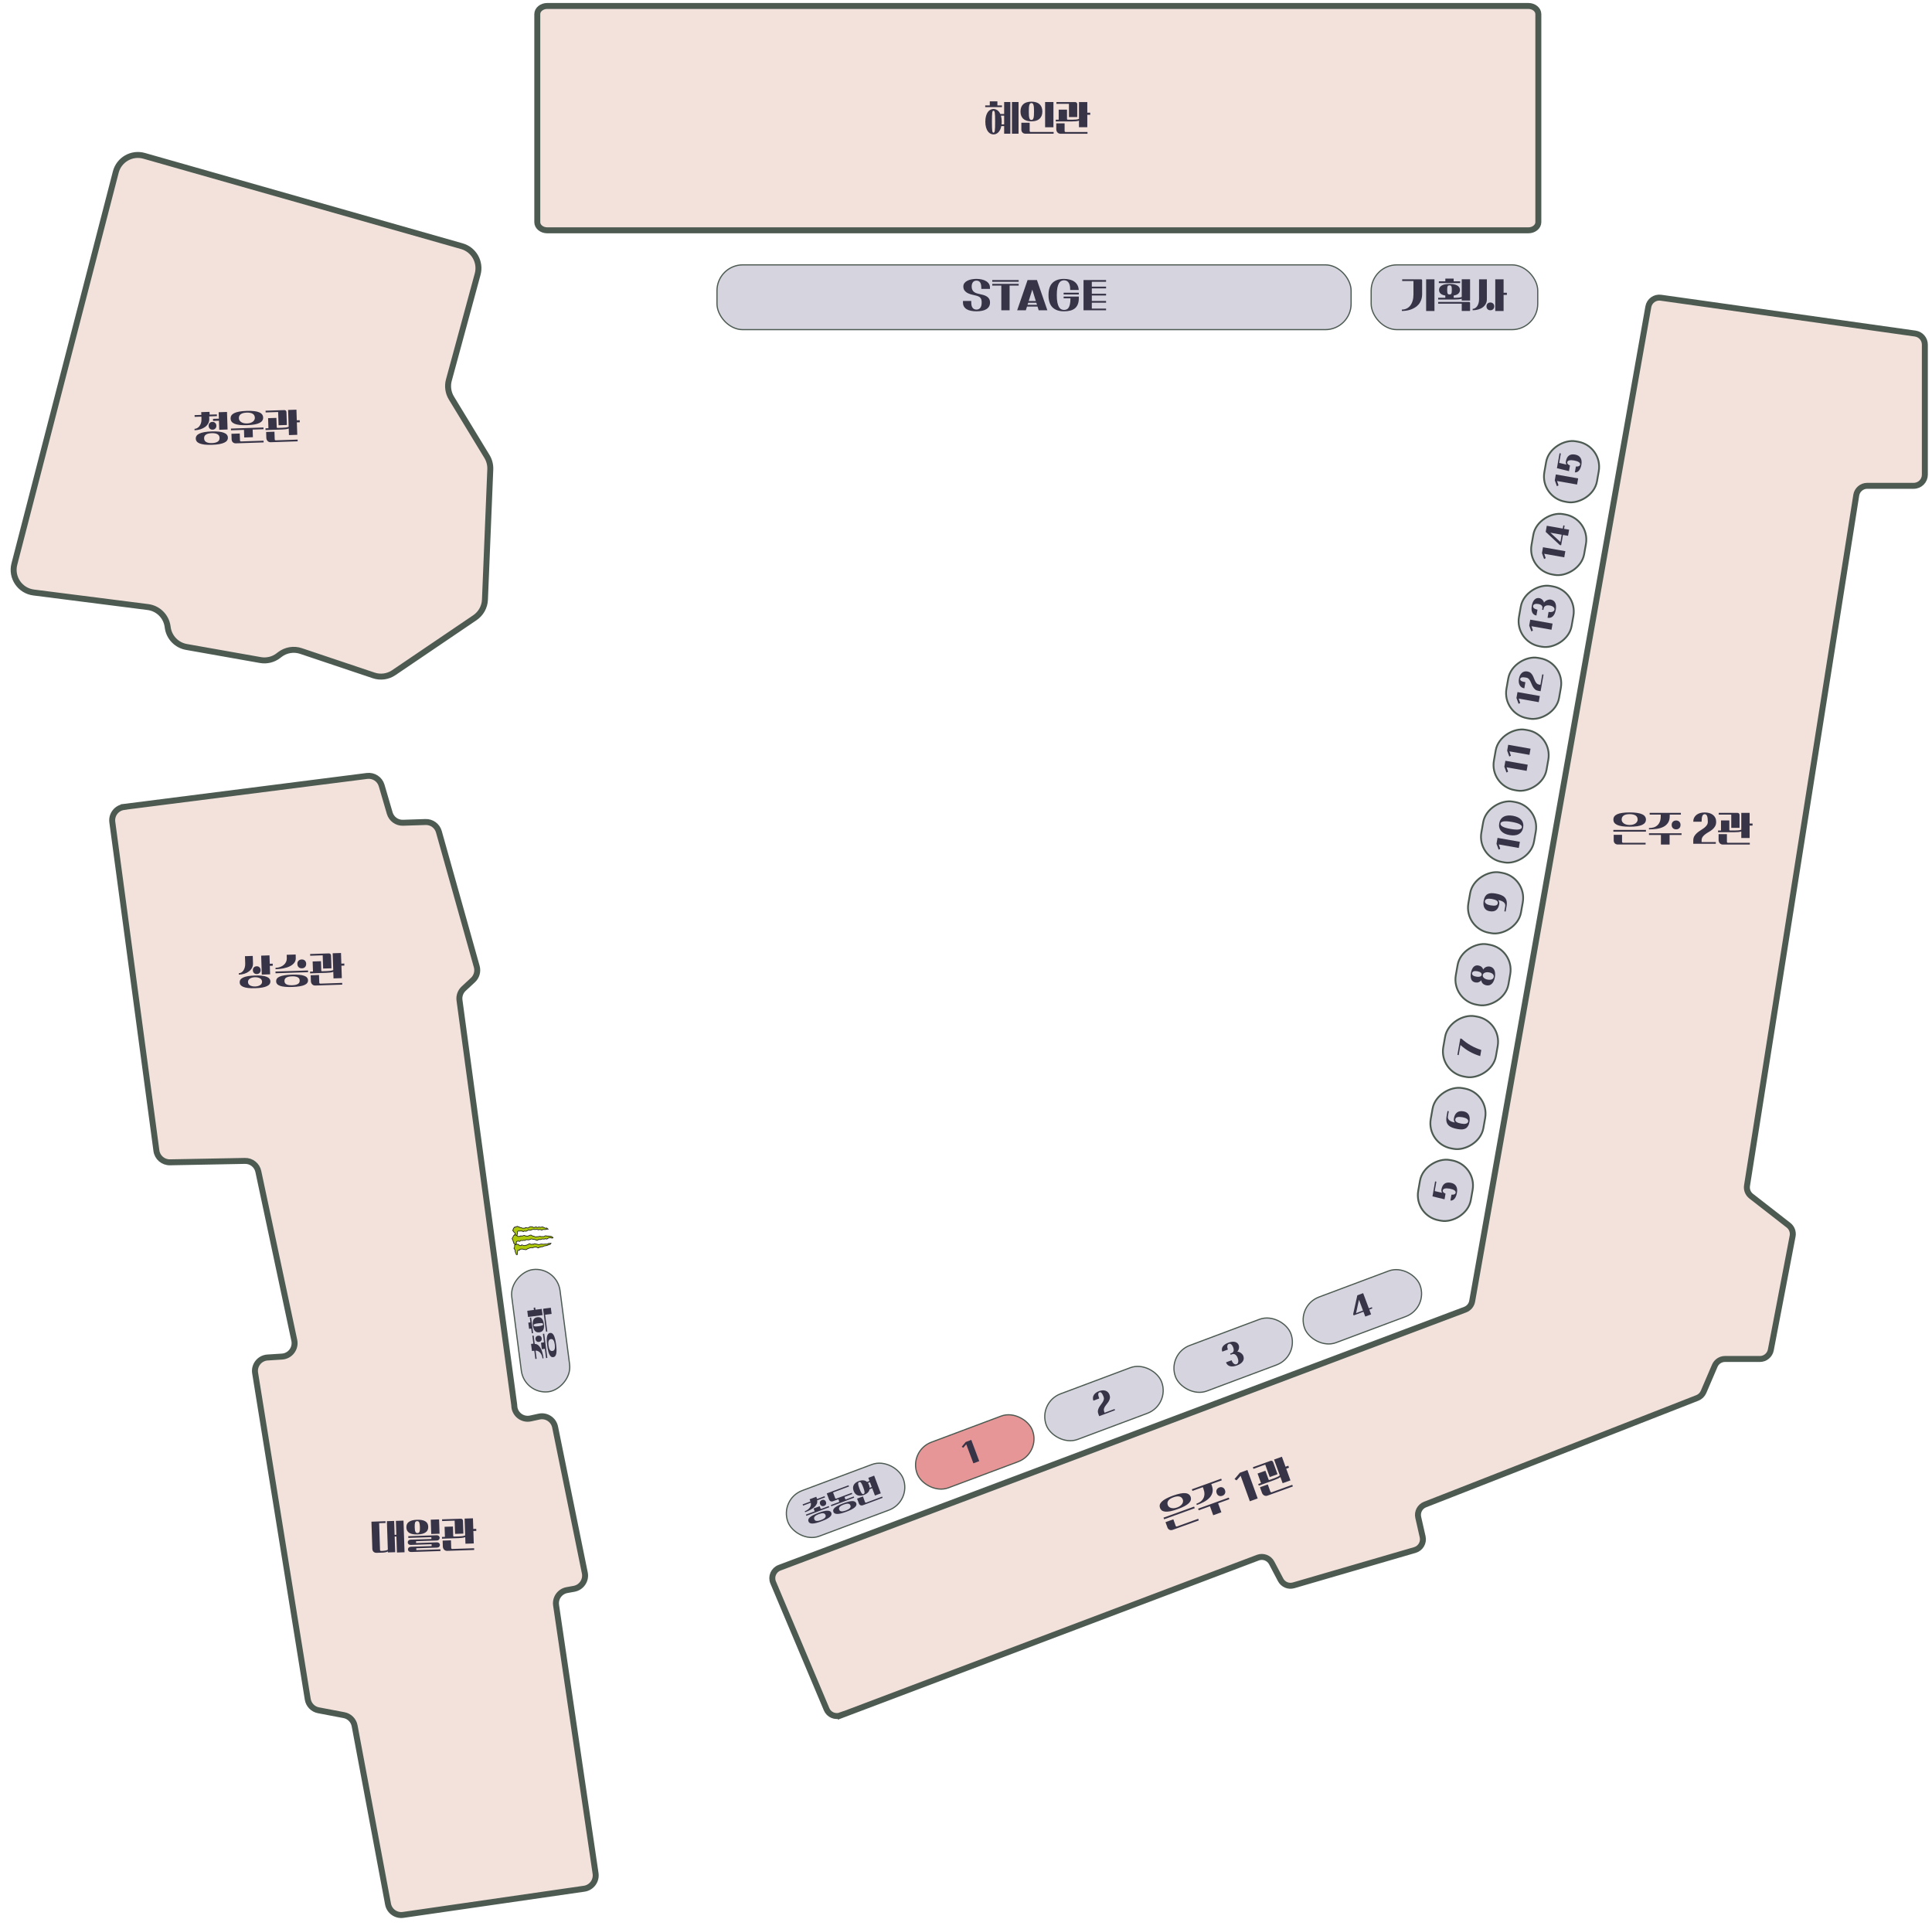 <svg width="324" height="323" viewBox="0 0 324 323" fill="none" xmlns="http://www.w3.org/2000/svg">
<path d="M140.997 287.649L210.947 261.194C211.829 260.862 212.818 261.237 213.263 262.07L214.759 264.913C215.172 265.702 216.079 266.084 216.93 265.84L237.278 259.916C238.229 259.641 238.799 258.67 238.58 257.706L237.841 254.443C237.635 253.542 238.123 252.628 238.981 252.289L284.646 234.412C285.109 234.231 285.484 233.867 285.685 233.41L287.569 229.015C287.863 228.326 288.539 227.881 289.284 227.881H295.136C296.031 227.881 296.8 227.243 296.969 226.366L300.625 207.28C300.756 206.592 300.493 205.884 299.936 205.452L293.677 200.58C293.139 200.161 292.87 199.485 292.976 198.815L311.296 83.042C311.44 82.134 312.222 81.464 313.143 81.464H320.935C321.968 81.464 322.8 80.625 322.8 79.598V57.789C322.8 56.856 322.112 56.067 321.191 55.935L278.524 49.924C277.529 49.786 276.603 50.456 276.428 51.446L246.886 218.188C246.773 218.839 246.322 219.378 245.703 219.61L130.726 262.89C129.731 263.266 129.249 264.387 129.662 265.364L138.619 286.616C139.007 287.543 140.058 287.994 140.997 287.637V287.649Z" fill="#F3E2DB" stroke="#4C5A51"/>
<rect x="130.701" y="251.383" width="20.656" height="8.165" rx="4.083" transform="rotate(-20.53 130.701 251.383)" fill="#D5D4DF" stroke="#4C5A51" stroke-width="0.2"/>
<rect x="152.368" y="243.269" width="20.656" height="8.165" rx="4.083" transform="rotate(-20.53 152.368 243.269)" fill="#E69696" stroke="#4C5A51" stroke-width="0.2"/>
<rect x="174.034" y="235.156" width="20.656" height="8.165" rx="4.083" transform="rotate(-20.53 174.034 235.156)" fill="#D5D4DF" stroke="#4C5A51" stroke-width="0.2"/>
<rect x="195.7" y="227.042" width="20.656" height="8.165" rx="4.083" transform="rotate(-20.53 195.7 227.042)" fill="#D5D4DF" stroke="#4C5A51" stroke-width="0.2"/>
<rect x="217.366" y="218.929" width="20.656" height="8.165" rx="4.083" transform="rotate(-20.53 217.366 218.929)" fill="#D5D4DF" stroke="#4C5A51" stroke-width="0.2"/>
<path d="M134.961 253.413C135.15 253.342 135.315 253.255 135.455 253.152C135.599 253.047 135.714 252.933 135.803 252.809C135.89 252.682 135.948 252.548 135.977 252.409C136.009 252.269 136.009 252.128 135.975 251.985L134.678 252.47L134.602 252.266L135.908 251.777L135.77 251.408L136.889 250.989L137.027 251.358L138.279 250.889L138.356 251.093L137.032 251.589C137.08 251.797 137.059 251.998 136.969 252.19C136.881 252.378 136.743 252.556 136.556 252.724C136.372 252.891 136.147 253.046 135.88 253.19C135.613 253.334 135.327 253.463 135.022 253.577L134.961 253.413ZM137.528 252.208C137.473 252.063 137.474 251.93 137.53 251.808C137.587 251.682 137.691 251.59 137.842 251.534C137.987 251.479 138.121 251.481 138.245 251.54C138.367 251.596 138.455 251.696 138.509 251.841C138.565 251.989 138.565 252.126 138.511 252.251C138.455 252.373 138.355 252.461 138.21 252.515C138.059 252.572 137.921 252.573 137.796 252.518C137.672 252.46 137.583 252.357 137.528 252.208ZM135.152 253.979L136.622 253.429L136.443 252.949L137.464 252.566L137.614 252.966C137.634 253.019 137.67 253.036 137.724 253.016L138.99 252.542L139.066 252.746L135.229 254.183L135.152 253.979ZM135.578 255.116C135.535 255.001 135.531 254.887 135.567 254.776C135.605 254.66 135.688 254.545 135.817 254.429C135.948 254.309 136.129 254.189 136.361 254.068C136.595 253.947 136.886 253.821 137.232 253.691C137.579 253.562 137.879 253.466 138.133 253.405C138.39 253.342 138.605 253.314 138.779 253.32C138.955 253.321 139.094 253.354 139.196 253.417C139.299 253.476 139.372 253.564 139.415 253.679C139.459 253.795 139.461 253.909 139.422 254.021C139.387 254.135 139.304 254.251 139.172 254.368C139.043 254.484 138.861 254.602 138.627 254.724C138.395 254.844 138.106 254.97 137.759 255.099C137.413 255.229 137.111 255.325 136.855 255.387C136.601 255.449 136.386 255.479 136.21 255.477C136.036 255.474 135.898 255.442 135.793 255.38C135.693 255.319 135.621 255.232 135.578 255.116ZM136.555 254.75C136.621 254.925 136.748 255.021 136.936 255.038C137.126 255.058 137.375 255.01 137.683 254.895C137.991 254.78 138.21 254.652 138.34 254.512C138.471 254.375 138.504 254.22 138.438 254.045C138.372 253.867 138.244 253.77 138.055 253.753C137.866 253.733 137.617 253.78 137.309 253.896C137.001 254.011 136.782 254.139 136.652 254.278C136.521 254.415 136.489 254.573 136.555 254.75ZM139.333 252.373L140.763 251.838L140.598 251.398L139.697 251.735C139.549 251.791 139.414 251.791 139.292 251.735C139.17 251.68 139.081 251.578 139.025 251.43L138.65 250.426L142.305 249.057L142.381 249.262L139.707 250.263L140.068 251.227C140.082 251.262 140.103 251.288 140.133 251.304C140.164 251.316 140.198 251.315 140.233 251.302L142.849 250.322L142.926 250.526L141.62 251.015L141.753 251.371C141.774 251.427 141.811 251.445 141.864 251.425L143.17 250.936L143.247 251.14L139.409 252.577L139.333 252.373ZM139.757 253.506C139.714 253.39 139.71 253.277 139.746 253.165C139.784 253.05 139.867 252.934 139.996 252.818C140.128 252.702 140.31 252.583 140.541 252.462C140.776 252.341 141.066 252.215 141.413 252.085C141.759 251.956 142.059 251.86 142.313 251.799C142.57 251.736 142.785 251.707 142.958 251.709C143.134 251.711 143.273 251.743 143.375 251.807C143.478 251.866 143.551 251.953 143.594 252.069C143.637 252.184 143.64 252.298 143.601 252.411C143.566 252.525 143.483 252.64 143.351 252.757C143.223 252.876 143.042 252.996 142.807 253.118C142.576 253.238 142.286 253.363 141.94 253.493C141.594 253.623 141.292 253.719 141.035 253.781C140.781 253.843 140.566 253.871 140.389 253.867C140.215 253.864 140.077 253.831 139.972 253.769C139.872 253.709 139.8 253.621 139.757 253.506ZM140.734 253.14C140.801 253.317 140.928 253.415 141.117 253.432C141.307 253.452 141.556 253.404 141.864 253.289C142.171 253.174 142.39 253.046 142.52 252.906C142.651 252.769 142.684 252.612 142.617 252.434C142.552 252.26 142.425 252.164 142.236 252.147C142.046 252.127 141.797 252.174 141.489 252.29C141.181 252.405 140.963 252.533 140.833 252.672C140.702 252.809 140.669 252.965 140.734 253.14ZM146.271 249.557L145.831 249.722C145.797 249.927 145.701 250.112 145.543 250.276C145.384 250.439 145.165 250.574 144.883 250.679C144.46 250.838 144.101 250.856 143.805 250.734C143.509 250.612 143.293 250.368 143.157 250.004C143.02 249.637 143.023 249.312 143.166 249.028C143.309 248.742 143.592 248.52 144.015 248.361C144.311 248.25 144.574 248.208 144.803 248.233C145.035 248.258 145.233 248.346 145.398 248.497L145.815 248.34L145.617 247.812L146.599 247.444L147.712 250.415L146.73 250.783L146.271 249.557ZM144.822 250.515C144.884 250.492 144.929 250.455 144.957 250.404C144.986 250.352 144.997 250.283 144.99 250.194C144.984 250.105 144.962 249.997 144.924 249.869C144.886 249.738 144.832 249.583 144.765 249.402C144.697 249.222 144.635 249.069 144.578 248.945C144.522 248.821 144.467 248.725 144.415 248.657C144.361 248.586 144.307 248.54 144.252 248.52C144.198 248.5 144.139 248.502 144.077 248.525C144.015 248.549 143.97 248.586 143.941 248.637C143.916 248.687 143.907 248.756 143.913 248.845C143.918 248.931 143.94 249.039 143.979 249.17C144.018 249.3 144.071 249.456 144.139 249.637C144.206 249.817 144.268 249.97 144.325 250.094C144.38 250.215 144.435 250.311 144.488 250.382C144.542 250.453 144.595 250.499 144.647 250.52C144.701 250.54 144.76 250.538 144.822 250.515ZM146.195 249.353L145.892 248.545L145.554 248.671C145.632 248.78 145.696 248.901 145.746 249.035C145.803 249.186 145.835 249.335 145.844 249.484L146.195 249.353ZM144.714 250.93L145.075 251.894C145.088 251.929 145.11 251.955 145.139 251.971C145.172 251.986 145.207 251.986 145.246 251.972L147.942 250.962L148.018 251.166L144.71 252.405C144.559 252.462 144.421 252.461 144.298 252.402C144.176 252.347 144.087 252.245 144.032 252.097L143.733 251.298L144.714 250.93Z" fill="#383448"/>
<rect x="87.953" y="233.901" width="20.656" height="8.165" rx="4.083" transform="rotate(-97.387 87.953 233.901)" fill="#D5D4DF" stroke="#4C5A51" stroke-width="0.2"/>
<path d="M90.979 227.79C90.953 227.589 90.906 227.409 90.837 227.249C90.768 227.085 90.683 226.947 90.583 226.832C90.478 226.718 90.362 226.631 90.233 226.571C90.104 226.509 89.966 226.477 89.819 226.477L89.997 227.85L89.781 227.878L89.602 226.496L89.211 226.546L89.058 225.361L89.448 225.31L89.276 223.984L89.492 223.956L89.674 225.358C89.888 225.359 90.078 225.425 90.245 225.556C90.408 225.685 90.55 225.859 90.671 226.08C90.792 226.297 90.892 226.551 90.971 226.844C91.051 227.137 91.111 227.444 91.153 227.767L90.979 227.79ZM90.39 225.016C90.237 225.036 90.107 225.005 90 224.923C89.891 224.839 89.825 224.716 89.805 224.556C89.785 224.403 89.817 224.273 89.902 224.166C89.984 224.06 90.102 223.997 90.255 223.977C90.412 223.956 90.545 223.987 90.655 224.068C90.761 224.15 90.824 224.268 90.844 224.422C90.865 224.582 90.834 224.716 90.753 224.826C90.668 224.932 90.547 224.996 90.39 225.016ZM91.574 227.732L91.373 226.175L90.865 226.241L90.724 225.159L91.148 225.104C91.204 225.097 91.229 225.065 91.221 225.009L91.047 223.668L91.264 223.64L91.791 227.704L91.574 227.732ZM92.778 227.576C92.656 227.592 92.545 227.569 92.444 227.509C92.341 227.446 92.247 227.339 92.163 227.187C92.077 227.032 92.001 226.829 91.936 226.575C91.871 226.319 91.815 226.008 91.767 225.641C91.719 225.274 91.695 224.96 91.693 224.699C91.69 224.435 91.712 224.218 91.757 224.05C91.798 223.879 91.862 223.751 91.946 223.667C92.028 223.58 92.129 223.528 92.251 223.512C92.374 223.497 92.485 223.52 92.586 223.584C92.689 223.644 92.783 223.751 92.867 223.906C92.95 224.058 93.025 224.262 93.09 224.518C93.154 224.771 93.21 225.081 93.258 225.448C93.305 225.815 93.33 226.13 93.333 226.394C93.335 226.656 93.315 226.872 93.273 227.043C93.231 227.211 93.168 227.339 93.084 227.426C93.002 227.51 92.9 227.56 92.778 227.576ZM92.644 226.541C92.829 226.517 92.951 226.415 93.011 226.235C93.074 226.055 93.084 225.802 93.042 225.476C92.999 225.15 92.925 224.907 92.818 224.749C92.715 224.59 92.571 224.523 92.386 224.547C92.198 224.571 92.074 224.674 92.014 224.853C91.951 225.034 91.941 225.287 91.983 225.613C92.026 225.939 92.1 226.181 92.207 226.34C92.31 226.498 92.456 226.565 92.644 226.541ZM89.189 223.573L89.087 222.783L88.729 222.829L88.595 221.79L88.952 221.744L88.852 220.968L89.068 220.94L89.406 223.545L89.189 223.573ZM88.557 220.838L88.423 219.799L89.542 219.654L89.494 219.287L89.753 219.253L89.801 219.62L90.854 219.484L90.989 220.523L88.557 220.838ZM90.45 223.41C90.136 223.45 89.891 223.375 89.713 223.185C89.535 222.991 89.418 222.684 89.364 222.264C89.309 221.844 89.344 221.519 89.467 221.289C89.59 221.057 89.808 220.92 90.122 220.879C90.739 220.799 91.103 221.181 91.212 222.024C91.322 222.868 91.067 223.33 90.45 223.41ZM89.491 222.248C89.499 222.288 89.518 222.322 89.547 222.35C89.573 222.379 89.617 222.4 89.68 222.414C89.739 222.426 89.82 222.43 89.925 222.426C90.027 222.422 90.157 222.41 90.317 222.389C90.477 222.368 90.608 222.347 90.711 222.324C90.81 222.301 90.888 222.277 90.945 222.25C91.002 222.221 91.04 222.189 91.061 222.154C91.079 222.12 91.086 222.082 91.08 222.041C91.075 222.001 91.059 221.966 91.034 221.938C91.004 221.909 90.959 221.89 90.897 221.879C90.834 221.865 90.752 221.859 90.651 221.863C90.546 221.867 90.414 221.879 90.254 221.9C90.094 221.921 89.965 221.942 89.865 221.965C89.763 221.987 89.685 222.014 89.632 222.043C89.575 222.069 89.537 222.1 89.519 222.134C89.498 222.168 89.489 222.206 89.491 222.248ZM91.57 223.307L91.088 219.587C91.082 219.547 91.091 219.514 91.113 219.488C91.132 219.461 91.16 219.444 91.197 219.439L92.373 219.287L92.508 220.326L91.421 220.467L91.786 223.279L91.57 223.307Z" fill="#383448"/>
<path d="M162.042 242.188L161.536 242.772L161.278 242.61L161.944 241.804L162.885 241.452L164.219 245.013L163.237 245.381L162.042 242.188Z" fill="#383448"/>
<path d="M184.195 237.092C184.118 236.888 184.095 236.699 184.124 236.526C184.156 236.349 184.215 236.182 184.301 236.024C184.386 235.864 184.486 235.712 184.601 235.568C184.715 235.421 184.817 235.276 184.909 235.133C185 234.988 185.065 234.842 185.105 234.696C185.148 234.548 185.138 234.393 185.077 234.23C184.96 233.916 184.845 233.701 184.734 233.584C184.626 233.465 184.506 233.431 184.376 233.48C184.255 233.525 184.188 233.628 184.177 233.787C184.168 233.942 184.224 234.182 184.345 234.504L183.363 234.872C183.298 234.697 183.272 234.529 183.286 234.369C183.303 234.207 183.354 234.058 183.438 233.922C183.521 233.783 183.635 233.659 183.78 233.551C183.928 233.441 184.101 233.35 184.3 233.275C184.498 233.201 184.687 233.157 184.868 233.143C185.052 233.129 185.22 233.147 185.374 233.197C185.53 233.243 185.666 233.322 185.782 233.434C185.901 233.545 185.993 233.688 186.059 233.862C186.14 234.078 186.164 234.275 186.133 234.452C186.103 234.625 186.045 234.789 185.957 234.943C185.87 235.098 185.768 235.244 185.651 235.382C185.534 235.521 185.429 235.661 185.338 235.803C185.245 235.943 185.177 236.088 185.136 236.239C185.097 236.388 185.111 236.55 185.176 236.725L185.241 236.898L186.915 236.271L186.992 236.475L184.336 237.47L184.195 237.092Z" fill="#383448"/>
<path d="M206.539 228.097C206.637 228.36 206.762 228.55 206.914 228.666C207.065 228.781 207.216 228.811 207.367 228.754C207.518 228.697 207.613 228.576 207.651 228.389C207.689 228.203 207.659 227.978 207.56 227.714C207.463 227.454 207.332 227.267 207.168 227.153C207.002 227.036 206.822 227.014 206.626 227.087L206.382 227.178L206.306 226.974L206.55 226.883C206.728 226.816 206.836 226.701 206.876 226.537C206.918 226.37 206.895 226.169 206.808 225.935C206.72 225.701 206.61 225.533 206.477 225.431C206.347 225.328 206.214 225.302 206.078 225.353C205.936 225.406 205.852 225.52 205.827 225.695C205.8 225.867 205.83 226.07 205.918 226.304L204.979 226.65C204.863 226.339 204.891 226.054 205.063 225.793C205.239 225.532 205.552 225.317 206.002 225.148C206.212 225.07 206.411 225.019 206.598 224.996C206.785 224.973 206.954 224.981 207.103 225.019C207.254 225.054 207.385 225.118 207.494 225.212C207.604 225.306 207.687 225.43 207.745 225.584C207.775 225.664 207.791 225.753 207.794 225.85C207.799 225.945 207.791 226.041 207.77 226.137C207.748 226.233 207.714 226.327 207.667 226.418C207.62 226.507 207.559 226.584 207.485 226.649C207.583 226.649 207.684 226.669 207.786 226.708C207.891 226.746 207.99 226.799 208.083 226.865C208.177 226.928 208.261 227.003 208.334 227.09C208.409 227.174 208.465 227.264 208.502 227.362C208.629 227.702 208.6 228.011 208.413 228.287C208.23 228.564 207.907 228.79 207.445 228.963C206.983 229.136 206.592 229.177 206.272 229.088C205.953 229.002 205.729 228.788 205.602 228.448L206.539 228.097Z" fill="#383448"/>
<path d="M226.926 220.361L227.624 217.208L228.601 216.842L229.555 219.392L230.066 219.2L230.143 219.405L229.632 219.596L229.935 220.404L228.958 220.77L228.655 219.962L227.007 220.579L226.926 220.361ZM228.578 219.757L227.902 217.95L227.415 220.193L228.578 219.757Z" fill="#383448"/>
<rect x="237.095" y="203.89" width="10.282" height="8.96" rx="4.276" transform="rotate(-80.003 237.095 203.89)" fill="#D5D4DF" stroke="#4C5A51" stroke-width="0.3"/>
<rect x="247.686" y="143.801" width="10.282" height="8.96" rx="4.276" transform="rotate(-80.003 247.686 143.801)" fill="#D5D4DF" stroke="#4C5A51" stroke-width="0.3"/>
<rect x="239.197" y="191.836" width="10.282" height="8.96" rx="4.276" transform="rotate(-80.003 239.197 191.836)" fill="#D5D4DF" stroke="#4C5A51" stroke-width="0.3"/>
<rect x="249.789" y="131.747" width="10.282" height="8.96" rx="4.276" transform="rotate(-80.003 249.789 131.747)" fill="#D5D4DF" stroke="#4C5A51" stroke-width="0.3"/>
<rect x="241.3" y="179.782" width="10.282" height="8.96" rx="4.276" transform="rotate(-80.003 241.3 179.782)" fill="#D5D4DF" stroke="#4C5A51" stroke-width="0.3"/>
<rect x="251.892" y="119.693" width="10.282" height="8.96" rx="4.276" transform="rotate(-80.003 251.892 119.693)" fill="#D5D4DF" stroke="#4C5A51" stroke-width="0.3"/>
<rect x="243.402" y="167.728" width="10.282" height="8.96" rx="4.276" transform="rotate(-80.003 243.402 167.728)" fill="#D5D4DF" stroke="#4C5A51" stroke-width="0.3"/>
<rect x="253.994" y="107.639" width="10.282" height="8.96" rx="4.276" transform="rotate(-80.003 253.994 107.639)" fill="#D5D4DF" stroke="#4C5A51" stroke-width="0.3"/>
<rect x="245.505" y="155.674" width="10.282" height="8.96" rx="4.276" transform="rotate(-80.003 245.505 155.674)" fill="#D5D4DF" stroke="#4C5A51" stroke-width="0.3"/>
<rect x="256.096" y="95.586" width="10.282" height="8.96" rx="4.276" transform="rotate(-80.003 256.096 95.586)" fill="#D5D4DF" stroke="#4C5A51" stroke-width="0.3"/>
<rect x="258.247" y="83.38" width="10.282" height="8.96" rx="4.276" transform="rotate(-80.003 258.247 83.38)" fill="#D5D4DF" stroke="#4C5A51" stroke-width="0.3"/>
<path d="M252.28 152.816L252.427 151.98C252.474 151.716 252.399 151.494 252.203 151.315C252.006 151.136 251.692 151.008 251.259 150.932C251.413 151.132 251.467 151.363 251.421 151.625C251.341 152.076 251.169 152.406 250.905 152.613C250.641 152.82 250.272 152.882 249.798 152.798C249.593 152.762 249.418 152.696 249.275 152.6C249.132 152.501 249.019 152.377 248.936 152.227C248.853 152.078 248.802 151.905 248.782 151.709C248.759 151.512 248.768 151.296 248.81 151.059C248.863 150.757 248.946 150.515 249.058 150.332C249.171 150.147 249.312 150.01 249.482 149.921C249.652 149.829 249.85 149.78 250.076 149.775C250.299 149.766 250.547 149.786 250.821 149.834C251.158 149.893 251.454 149.973 251.709 150.072C251.964 150.172 252.172 150.303 252.333 150.466C252.494 150.629 252.602 150.832 252.659 151.073C252.716 151.314 252.714 151.607 252.654 151.953L252.495 152.854L252.28 152.816ZM251.183 151.472C251.219 151.27 251.147 151.113 250.967 151.001C250.785 150.889 250.516 150.801 250.161 150.739C250.018 150.713 249.881 150.7 249.749 150.7C249.618 150.696 249.502 150.708 249.401 150.735C249.3 150.762 249.217 150.805 249.152 150.864C249.084 150.92 249.042 150.996 249.025 151.092C249.008 151.189 249.022 151.276 249.066 151.355C249.107 151.429 249.171 151.497 249.256 151.557C249.342 151.617 249.447 151.669 249.571 151.713C249.695 151.754 249.829 151.788 249.972 151.813C250.327 151.875 250.61 151.883 250.82 151.837C251.028 151.787 251.149 151.665 251.183 151.472Z" fill="#383448"/>
<path d="M248.415 164.371C248.301 164.522 248.16 164.63 247.991 164.696C247.822 164.763 247.635 164.778 247.43 164.742C247.258 164.712 247.116 164.653 247.003 164.566C246.887 164.478 246.799 164.366 246.74 164.23C246.681 164.091 246.646 163.931 246.636 163.75C246.627 163.568 246.641 163.369 246.679 163.151C246.718 162.933 246.773 162.74 246.844 162.573C246.916 162.403 247.003 162.262 247.106 162.152C247.209 162.042 247.33 161.965 247.469 161.922C247.606 161.876 247.759 161.867 247.931 161.898C248.136 161.934 248.31 162.013 248.452 162.134C248.595 162.255 248.687 162.406 248.729 162.587C248.78 162.497 248.844 162.416 248.921 162.347C248.995 162.273 249.079 162.214 249.173 162.17C249.268 162.122 249.373 162.091 249.488 162.076C249.604 162.058 249.726 162.06 249.853 162.082C250.037 162.115 250.192 162.184 250.318 162.289C250.444 162.392 250.541 162.521 250.61 162.678C250.679 162.834 250.72 163.013 250.732 163.215C250.748 163.416 250.736 163.631 250.696 163.858C250.656 164.086 250.594 164.291 250.51 164.476C250.43 164.657 250.331 164.81 250.213 164.934C250.095 165.057 249.959 165.146 249.805 165.199C249.651 165.252 249.482 165.262 249.299 165.23C249.04 165.185 248.833 165.087 248.676 164.937C248.517 164.784 248.43 164.595 248.415 164.371ZM248.473 163.467C248.487 163.386 248.479 163.312 248.449 163.246C248.416 163.179 248.365 163.12 248.297 163.07C248.229 163.019 248.147 162.977 248.05 162.944C247.953 162.908 247.849 162.88 247.737 162.86C247.625 162.841 247.521 162.832 247.424 162.834C247.325 162.833 247.237 162.844 247.162 162.87C247.085 162.891 247.022 162.929 246.974 162.981C246.923 163.033 246.89 163.101 246.876 163.185C246.861 163.269 246.869 163.343 246.899 163.406C246.927 163.469 246.973 163.525 247.038 163.575C247.101 163.621 247.179 163.661 247.272 163.693C247.363 163.725 247.464 163.751 247.577 163.771C247.689 163.791 247.796 163.802 247.898 163.804C248.001 163.802 248.093 163.791 248.174 163.77C248.255 163.746 248.322 163.71 248.376 163.661C248.426 163.613 248.459 163.548 248.473 163.467ZM250.5 163.824C250.533 163.634 250.48 163.47 250.341 163.333C250.201 163.196 249.99 163.103 249.706 163.053C249.566 163.028 249.437 163.022 249.32 163.033C249.199 163.044 249.093 163.07 249.002 163.112C248.909 163.15 248.834 163.203 248.777 163.27C248.72 163.337 248.684 163.414 248.669 163.501C248.654 163.585 248.662 163.669 248.692 163.751C248.723 163.83 248.776 163.905 248.85 163.976C248.922 164.043 249.012 164.103 249.122 164.154C249.229 164.205 249.352 164.243 249.492 164.267C249.776 164.317 250.006 164.303 250.183 164.225C250.361 164.144 250.467 164.011 250.5 163.824Z" fill="#383448"/>
<path d="M248.234 177.095C247.603 176.901 247.012 176.651 246.459 176.345C245.907 176.035 245.394 175.664 244.922 175.231L244.623 176.926L244.408 176.888L244.892 174.142L245.107 174.18C245.582 174.614 246.105 174.992 246.674 175.313C247.241 175.632 247.821 175.882 248.415 176.063L248.234 177.095Z" fill="#383448"/>
<path d="M242.816 187.182C242.77 187.444 242.845 187.664 243.042 187.843C243.238 188.022 243.553 188.15 243.985 188.226C243.831 188.029 243.777 187.798 243.823 187.533C243.903 187.082 244.076 186.753 244.344 186.546C244.608 186.339 244.976 186.277 245.446 186.36C245.651 186.396 245.826 186.464 245.969 186.563C246.112 186.659 246.225 186.781 246.308 186.931C246.391 187.08 246.443 187.253 246.463 187.449C246.486 187.646 246.476 187.862 246.435 188.099C246.381 188.404 246.298 188.648 246.185 188.83C246.073 189.013 245.932 189.15 245.761 189.242C245.592 189.331 245.395 189.38 245.172 189.389C244.947 189.394 244.697 189.372 244.423 189.324C244.086 189.265 243.791 189.185 243.535 189.086C243.28 188.986 243.072 188.855 242.911 188.692C242.751 188.529 242.642 188.326 242.585 188.085C242.528 187.844 242.53 187.551 242.591 187.205L242.749 186.304L242.964 186.342L242.816 187.182ZM246.219 188.066C246.236 187.972 246.222 187.887 246.178 187.808C246.137 187.73 246.074 187.661 245.988 187.601C245.902 187.541 245.799 187.491 245.677 187.45C245.554 187.406 245.419 187.371 245.272 187.345C244.914 187.282 244.631 187.276 244.423 187.326C244.216 187.373 244.095 187.493 244.061 187.686C244.026 187.888 244.099 188.045 244.282 188.158C244.461 188.27 244.728 188.357 245.083 188.419C245.229 188.445 245.368 188.46 245.499 188.464C245.627 188.464 245.742 188.451 245.843 188.423C245.944 188.396 246.027 188.355 246.091 188.299C246.159 188.24 246.202 188.162 246.219 188.066Z" fill="#383448"/>
<path d="M243.413 200.329C243.615 200.349 243.777 200.329 243.9 200.271C244.023 200.212 244.094 200.123 244.115 200.005C244.143 199.846 244.068 199.708 243.89 199.59C243.708 199.471 243.443 199.381 243.095 199.32C242.755 199.26 242.488 199.256 242.293 199.308C242.098 199.358 241.986 199.462 241.958 199.62C241.919 199.841 242.073 200.019 242.418 200.154L242.25 201.107L240.228 200.616L240.669 198.108L240.884 198.145L240.606 199.724L241.841 200.014C241.793 199.941 241.757 199.859 241.735 199.769C241.712 199.678 241.71 199.578 241.73 199.469C241.806 199.033 241.97 198.716 242.22 198.516C242.471 198.313 242.821 198.251 243.269 198.33C243.699 198.405 244.004 198.589 244.183 198.881C244.367 199.17 244.416 199.557 244.33 200.043C244.293 200.252 244.24 200.438 244.169 200.602C244.102 200.764 244.02 200.9 243.923 201.012C243.83 201.12 243.726 201.201 243.611 201.255C243.492 201.308 243.367 201.328 243.235 201.314L243.413 200.329Z" fill="#383448"/>
<path d="M251.346 141.601L251.593 142.333L251.323 142.473L250.966 141.491L251.141 140.5L254.886 141.16L254.704 142.193L251.346 141.601ZM255.438 138.767C255.392 139.029 255.304 139.252 255.175 139.438C255.05 139.622 254.889 139.767 254.694 139.873C254.496 139.98 254.265 140.047 254.004 140.074C253.743 140.099 253.456 140.084 253.145 140.029C252.834 139.974 252.559 139.891 252.322 139.778C252.086 139.663 251.894 139.521 251.747 139.354C251.597 139.187 251.494 138.995 251.439 138.78C251.381 138.561 251.375 138.321 251.421 138.059C251.467 137.798 251.555 137.576 251.683 137.393C251.809 137.206 251.971 137.06 252.17 136.954C252.366 136.844 252.594 136.776 252.856 136.752C253.117 136.724 253.404 136.738 253.715 136.793C254.027 136.847 254.3 136.933 254.537 137.048C254.774 137.16 254.967 137.302 255.117 137.473C255.264 137.64 255.365 137.833 255.42 138.051C255.478 138.267 255.484 138.505 255.438 138.767ZM255.223 138.729C255.255 138.545 255.137 138.377 254.869 138.224C254.601 138.067 254.156 137.934 253.533 137.825C252.911 137.715 252.447 137.688 252.142 137.743C251.837 137.795 251.669 137.913 251.636 138.097C251.604 138.281 251.722 138.451 251.989 138.607C252.258 138.76 252.703 138.892 253.326 139.002C253.949 139.111 254.412 139.14 254.717 139.088C255.022 139.032 255.191 138.913 255.223 138.729Z" fill="#383448"/>
<path d="M254.691 117.15L254.938 117.882L254.667 118.023L254.311 117.04L254.485 116.05L258.231 116.71L258.049 117.742L254.691 117.15ZM257.966 115.839C257.751 115.801 257.576 115.725 257.442 115.612C257.305 115.494 257.191 115.359 257.1 115.204C257.005 115.05 256.925 114.886 256.859 114.714C256.79 114.541 256.717 114.379 256.641 114.228C256.562 114.076 256.469 113.946 256.363 113.837C256.258 113.725 256.119 113.655 255.948 113.624C255.618 113.566 255.374 113.555 255.217 113.592C255.06 113.625 254.97 113.71 254.946 113.847C254.923 113.975 254.978 114.084 255.109 114.175C255.239 114.262 255.473 114.335 255.812 114.395L255.63 115.427C255.447 115.395 255.289 115.332 255.158 115.238C255.027 115.141 254.925 115.022 254.85 114.88C254.773 114.738 254.724 114.577 254.704 114.397C254.685 114.214 254.694 114.018 254.731 113.81C254.767 113.601 254.826 113.415 254.906 113.253C254.986 113.087 255.087 112.951 255.209 112.844C255.328 112.733 255.465 112.656 255.62 112.613C255.776 112.567 255.946 112.56 256.13 112.592C256.357 112.632 256.539 112.711 256.676 112.828C256.81 112.942 256.921 113.075 257.01 113.229C257.098 113.382 257.172 113.545 257.232 113.716C257.292 113.887 257.36 114.048 257.436 114.199C257.509 114.35 257.599 114.482 257.708 114.594C257.817 114.703 257.964 114.774 258.147 114.806L258.33 114.838L258.64 113.078L258.855 113.116L258.362 115.909L257.966 115.839Z" fill="#383448"/>
<path d="M256.83 105.007L257.077 105.739L256.807 105.879L256.45 104.897L256.624 103.907L260.37 104.567L260.188 105.599L256.83 105.007ZM259.699 102.608C259.976 102.657 260.203 102.645 260.379 102.574C260.556 102.502 260.658 102.387 260.686 102.228C260.714 102.069 260.657 101.926 260.516 101.798C260.375 101.671 260.166 101.582 259.888 101.534C259.614 101.485 259.387 101.503 259.205 101.587C259.02 101.67 258.91 101.814 258.873 102.019L258.828 102.276L258.613 102.238L258.659 101.981C258.692 101.795 258.648 101.642 258.527 101.525C258.404 101.404 258.22 101.321 257.974 101.278C257.728 101.235 257.527 101.244 257.371 101.307C257.216 101.366 257.126 101.468 257.101 101.611C257.075 101.76 257.131 101.89 257.268 102.001C257.403 102.112 257.593 102.189 257.839 102.232L257.661 103.217C257.334 103.159 257.102 102.99 256.965 102.709C256.829 102.425 256.803 102.046 256.886 101.573C256.925 101.352 256.982 101.155 257.058 100.982C257.133 100.809 257.226 100.668 257.335 100.559C257.441 100.446 257.563 100.366 257.699 100.32C257.836 100.273 257.985 100.264 258.147 100.293C258.231 100.307 258.316 100.338 258.401 100.385C258.486 100.429 258.564 100.485 258.636 100.552C258.708 100.619 258.771 100.696 258.826 100.783C258.879 100.869 258.914 100.961 258.932 101.057C258.982 100.973 259.05 100.896 259.136 100.828C259.223 100.757 259.318 100.698 259.423 100.652C259.524 100.603 259.631 100.569 259.744 100.55C259.854 100.528 259.96 100.525 260.063 100.543C260.421 100.607 260.671 100.789 260.814 101.09C260.961 101.389 260.991 101.781 260.905 102.267C260.82 102.752 260.657 103.11 260.417 103.341C260.181 103.572 259.884 103.656 259.526 103.593L259.699 102.608Z" fill="#383448"/>
<path d="M258.97 92.864L259.217 93.596L258.946 93.736L258.59 92.754L258.764 91.764L262.51 92.424L262.328 93.456L258.97 92.864ZM261.579 91.392L259.218 89.189L259.399 88.162L262.08 88.634L262.174 88.097L262.389 88.135L262.294 88.672L263.144 88.822L262.963 89.849L262.113 89.699L261.808 91.432L261.579 91.392ZM261.898 89.662L259.998 89.327L261.683 90.885L261.898 89.662Z" fill="#383448"/>
<path d="M261.12 80.659L261.367 81.391L261.097 81.531L260.74 80.548L260.914 79.558L264.66 80.218L264.478 81.25L261.12 80.659ZM264.284 78.225C264.486 78.244 264.649 78.225 264.771 78.166C264.894 78.107 264.966 78.019 264.987 77.9C265.015 77.742 264.939 77.603 264.761 77.485C264.58 77.367 264.315 77.276 263.966 77.215C263.627 77.155 263.359 77.151 263.164 77.204C262.969 77.253 262.858 77.357 262.83 77.516C262.791 77.737 262.944 77.915 263.289 78.049L263.122 79.002L261.099 78.511L261.541 76.003L261.756 76.041L261.478 77.619L262.712 77.909C262.664 77.836 262.629 77.755 262.606 77.664C262.584 77.573 262.582 77.474 262.601 77.365C262.678 76.929 262.841 76.611 263.092 76.411C263.343 76.208 263.692 76.146 264.141 76.225C264.57 76.301 264.875 76.484 265.055 76.776C265.238 77.065 265.287 77.453 265.201 77.938C265.165 78.147 265.111 78.333 265.04 78.497C264.973 78.659 264.892 78.795 264.795 78.907C264.702 79.016 264.598 79.097 264.482 79.15C264.364 79.203 264.238 79.223 264.106 79.209L264.284 78.225Z" fill="#383448"/>
<path d="M252.661 128.671L252.908 129.403L252.638 129.543L252.281 128.56L252.456 127.57L256.201 128.23L256.019 129.262L252.661 128.671ZM253.134 125.989L253.38 126.721L253.11 126.861L252.754 125.878L252.928 124.888L256.674 125.548L256.492 126.58L253.134 125.989Z" fill="#383448"/>
<path d="M256.304 1H91.782C90.855 1 90.104 1.615 90.104 2.374V37.249C90.104 38.008 90.855 38.622 91.782 38.622H256.304C257.231 38.622 257.982 38.008 257.982 37.249V2.374C257.982 1.615 257.231 1 256.304 1Z" fill="#F3E2DB" stroke="#4C5A51"/>
<rect x="120.239" y="44.413" width="106.344" height="10.865" rx="4.326" fill="#D5D4DF" stroke="#4C5A51" stroke-width="0.2"/>
<path d="M162.883 50.465V50.718C162.883 51.135 162.961 51.439 163.117 51.628C163.273 51.818 163.486 51.913 163.755 51.913C164.021 51.913 164.232 51.818 164.388 51.628C164.548 51.439 164.628 51.131 164.628 50.705C164.628 50.532 164.611 50.383 164.577 50.256C164.544 50.13 164.487 50.022 164.407 49.934C164.331 49.841 164.225 49.765 164.09 49.706C163.96 49.643 163.795 49.59 163.597 49.548C163.327 49.489 163.068 49.426 162.82 49.358C162.575 49.287 162.358 49.196 162.168 49.086C161.983 48.973 161.833 48.831 161.719 48.663C161.61 48.494 161.555 48.283 161.555 48.031C161.555 47.816 161.616 47.628 161.738 47.468C161.861 47.308 162.023 47.177 162.225 47.076C162.428 46.97 162.659 46.892 162.921 46.842C163.186 46.791 163.462 46.766 163.749 46.766C164.086 46.766 164.394 46.8 164.672 46.867C164.95 46.93 165.189 47.025 165.387 47.152C165.589 47.274 165.745 47.426 165.855 47.607C165.964 47.784 166.019 47.988 166.019 48.22V48.441H164.565V48.252C164.565 48.028 164.546 47.841 164.508 47.689C164.47 47.537 164.415 47.415 164.343 47.322C164.276 47.225 164.192 47.158 164.09 47.12C163.989 47.078 163.875 47.057 163.749 47.057C163.639 47.057 163.536 47.076 163.439 47.114C163.342 47.152 163.258 47.211 163.186 47.291C163.115 47.371 163.058 47.474 163.016 47.6C162.973 47.723 162.952 47.87 162.952 48.043C162.952 48.364 163.041 48.627 163.218 48.834C163.399 49.036 163.701 49.181 164.122 49.27C164.392 49.329 164.643 49.39 164.875 49.453C165.106 49.516 165.307 49.601 165.475 49.706C165.648 49.812 165.783 49.946 165.88 50.111C165.977 50.271 166.025 50.477 166.025 50.73C166.025 50.988 165.971 51.209 165.861 51.394C165.756 51.58 165.602 51.732 165.399 51.85C165.201 51.972 164.963 52.06 164.685 52.115C164.407 52.174 164.097 52.204 163.755 52.204C163.414 52.204 163.104 52.174 162.826 52.115C162.548 52.06 162.309 51.972 162.111 51.85C161.913 51.727 161.759 51.574 161.65 51.388C161.544 51.203 161.492 50.979 161.492 50.718V50.465H162.883ZM166.405 46.962H170.832V47.253H166.405V46.962ZM167.923 47.891H166.405V47.6H170.832V47.891H169.314V52.033H167.923V47.891ZM172.325 46.962H173.899L175.644 52.033H174.19L173.994 51.407H172.23L172.034 52.033H170.58L172.325 46.962ZM173.71 50.477L173.115 48.562L172.515 50.477H173.71ZM173.906 51.116L173.798 50.768H172.426L172.318 51.116H173.906ZM178.372 49.731H180.92V49.991C180.92 50.4 180.863 50.745 180.749 51.028C180.635 51.31 180.471 51.538 180.256 51.711C180.045 51.883 179.786 52.008 179.478 52.084C179.17 52.164 178.823 52.204 178.435 52.204C177.6 52.204 176.957 51.982 176.506 51.54C176.059 51.097 175.836 50.412 175.836 49.485C175.836 48.557 176.059 47.872 176.506 47.43C176.957 46.987 177.6 46.766 178.435 46.766C178.78 46.766 179.099 46.804 179.39 46.88C179.685 46.951 179.94 47.063 180.155 47.215C180.374 47.367 180.549 47.56 180.679 47.797C180.81 48.028 180.886 48.304 180.907 48.625H179.472C179.476 48.304 179.451 48.039 179.396 47.828C179.341 47.617 179.263 47.451 179.162 47.329C179.065 47.206 178.953 47.122 178.827 47.076C178.7 47.025 178.57 47 178.435 47C178.275 47 178.121 47.038 177.973 47.114C177.826 47.185 177.697 47.314 177.587 47.499C177.478 47.685 177.389 47.938 177.322 48.258C177.259 48.578 177.227 48.987 177.227 49.485C177.227 49.982 177.259 50.391 177.322 50.712C177.389 51.032 177.478 51.287 177.587 51.477C177.697 51.662 177.826 51.791 177.973 51.862C178.121 51.934 178.275 51.97 178.435 51.97C178.587 51.97 178.728 51.944 178.858 51.894C178.989 51.843 179.103 51.746 179.2 51.603C179.297 51.464 179.373 51.268 179.427 51.015C179.486 50.762 179.516 50.431 179.516 50.022H178.372V49.731ZM178.372 49.086H180.92V49.377H178.372V49.086ZM181.709 46.962H185.49V47.253H183.1V48.068H185.49V48.359H183.1V49.257H185.49V49.548H183.1V50.465H185.49V50.756H183.1V51.742H185.49V52.033H181.709V46.962Z" fill="#383448"/>
<rect x="229.944" y="44.413" width="27.938" height="10.865" rx="4.326" fill="#D5D4DF" stroke="#4C5A51" stroke-width="0.2"/>
<path d="M235.093 51.913C235.383 51.913 235.647 51.856 235.883 51.742C236.123 51.628 236.328 51.464 236.496 51.249C236.669 51.03 236.802 50.764 236.895 50.452C236.992 50.14 237.04 49.784 237.04 49.384V47.126H235.149V46.835H238.317C238.372 46.835 238.414 46.852 238.444 46.886C238.477 46.92 238.494 46.962 238.494 47.013V49.282C238.494 49.666 238.44 50.005 238.33 50.3C238.225 50.591 238.081 50.842 237.9 51.053C237.723 51.264 237.516 51.439 237.28 51.578C237.048 51.721 236.806 51.835 236.553 51.919C236.304 52.004 236.054 52.062 235.801 52.096C235.548 52.13 235.312 52.147 235.093 52.147V51.913ZM239.165 46.835H240.562V52.147H239.165V46.835ZM241.298 47.177H242.385V46.715H243.783V47.177H244.87V47.468H241.298V47.177ZM241.184 49.934H242.385V49.561C242.014 49.497 241.744 49.384 241.576 49.219C241.411 49.055 241.329 48.852 241.329 48.612C241.329 48.304 241.475 48.062 241.766 47.885C242.056 47.704 242.497 47.613 243.087 47.613C243.677 47.613 244.116 47.704 244.402 47.885C244.693 48.062 244.839 48.304 244.839 48.612C244.839 48.852 244.754 49.055 244.586 49.219C244.421 49.384 244.154 49.497 243.783 49.561V49.934H243.998C244.099 49.934 244.202 49.932 244.307 49.927C244.417 49.923 244.52 49.917 244.617 49.908C244.718 49.896 244.813 49.881 244.902 49.864C244.99 49.847 245.068 49.828 245.136 49.807V46.829H246.533V50.395H245.136V50.098C244.992 50.145 244.813 50.178 244.598 50.199C244.387 50.216 244.175 50.225 243.96 50.225H241.184V49.934ZM243.087 49.377C243.163 49.377 243.224 49.369 243.27 49.352C243.321 49.331 243.361 49.293 243.391 49.238C243.42 49.179 243.441 49.101 243.454 49.004C243.466 48.903 243.473 48.772 243.473 48.612C243.473 48.452 243.466 48.324 243.454 48.227C243.441 48.125 243.42 48.047 243.391 47.993C243.361 47.934 243.321 47.896 243.27 47.879C243.224 47.858 243.163 47.847 243.087 47.847C243.011 47.847 242.948 47.858 242.897 47.879C242.851 47.896 242.811 47.934 242.777 47.993C242.748 48.047 242.727 48.125 242.714 48.227C242.701 48.324 242.695 48.452 242.695 48.612C242.695 48.772 242.701 48.903 242.714 49.004C242.727 49.101 242.748 49.179 242.777 49.238C242.811 49.293 242.851 49.331 242.897 49.352C242.948 49.369 243.011 49.377 243.087 49.377ZM241.184 50.629H246.362C246.413 50.629 246.453 50.646 246.483 50.68C246.516 50.709 246.533 50.752 246.533 50.806V52.141H245.136V50.92H241.184V50.629ZM246.965 51.793C247.096 51.793 247.224 51.757 247.351 51.685C247.482 51.614 247.598 51.51 247.699 51.375C247.8 51.236 247.882 51.068 247.945 50.87C248.009 50.671 248.04 50.446 248.04 50.193V46.835H249.349V50.193C249.349 50.48 249.286 50.737 249.159 50.964C249.033 51.192 248.86 51.386 248.641 51.546C248.426 51.702 248.173 51.82 247.882 51.9C247.595 51.984 247.29 52.027 246.965 52.027V51.793ZM250.759 46.835H252.156V49.093H252.707V49.447H252.156V52.147H250.759V46.835ZM249.286 51.375C249.286 51.181 249.345 51.026 249.463 50.907C249.585 50.785 249.743 50.724 249.937 50.724C250.131 50.724 250.287 50.785 250.405 50.907C250.527 51.026 250.588 51.181 250.588 51.375C250.588 51.569 250.527 51.725 250.405 51.843C250.287 51.966 250.131 52.027 249.937 52.027C249.743 52.027 249.585 51.966 249.463 51.843C249.345 51.725 249.286 51.569 249.286 51.375Z" fill="#383448"/>
<path d="M165.222 17.673H165.988V16.997H167.265V17.673H168.03V17.964H165.222V17.673ZM169.705 17.111H170.812V22.422H169.705V17.111ZM168.397 21.145H167.922C167.876 21.389 167.806 21.6 167.714 21.777C167.625 21.95 167.522 22.093 167.404 22.207C167.286 22.321 167.159 22.405 167.024 22.46C166.89 22.515 166.753 22.542 166.613 22.542C166.445 22.542 166.278 22.5 166.114 22.416C165.95 22.336 165.802 22.209 165.671 22.036C165.545 21.863 165.442 21.642 165.362 21.372C165.281 21.103 165.241 20.78 165.241 20.405C165.241 20.03 165.281 19.707 165.362 19.438C165.442 19.168 165.545 18.946 165.671 18.774C165.802 18.601 165.95 18.474 166.114 18.394C166.278 18.314 166.445 18.274 166.613 18.274C166.833 18.274 167.043 18.341 167.246 18.476C167.452 18.607 167.621 18.818 167.752 19.109H168.397V17.111H169.44V22.422H168.397V21.145ZM166.613 22.251C166.664 22.251 166.706 22.228 166.74 22.182C166.778 22.14 166.807 22.051 166.828 21.916C166.85 21.785 166.864 21.6 166.873 21.36C166.881 21.119 166.885 20.801 166.885 20.405C166.885 20.013 166.881 19.697 166.873 19.456C166.864 19.212 166.85 19.024 166.828 18.894C166.807 18.763 166.778 18.677 166.74 18.634C166.706 18.588 166.664 18.565 166.613 18.565C166.563 18.565 166.519 18.588 166.481 18.634C166.447 18.677 166.42 18.763 166.399 18.894C166.382 19.024 166.369 19.212 166.361 19.456C166.352 19.697 166.348 20.013 166.348 20.405C166.348 20.801 166.352 21.119 166.361 21.36C166.369 21.6 166.382 21.785 166.399 21.916C166.42 22.051 166.447 22.14 166.481 22.182C166.519 22.228 166.563 22.251 166.613 22.251ZM168.397 20.854V19.4H167.859C167.943 19.686 167.986 20.021 167.986 20.405C167.986 20.485 167.983 20.563 167.979 20.639C167.975 20.711 167.969 20.782 167.96 20.854H168.397ZM171.137 18.698C171.137 18.171 171.29 17.764 171.598 17.477C171.91 17.191 172.368 17.047 172.97 17.047C173.573 17.047 174.028 17.191 174.336 17.477C174.648 17.764 174.804 18.171 174.804 18.698C174.804 19.22 174.648 19.627 174.336 19.918C174.028 20.205 173.573 20.348 172.97 20.348C172.368 20.348 171.91 20.205 171.598 19.918C171.29 19.627 171.137 19.22 171.137 18.698ZM175.266 17.111H176.663V21.341H175.266V17.111ZM172.97 20.114C173.059 20.114 173.13 20.089 173.185 20.038C173.24 19.988 173.284 19.907 173.318 19.798C173.352 19.684 173.375 19.539 173.388 19.362C173.4 19.18 173.407 18.959 173.407 18.698C173.407 18.436 173.4 18.217 173.388 18.04C173.375 17.859 173.352 17.713 173.318 17.604C173.284 17.49 173.24 17.408 173.185 17.357C173.13 17.307 173.059 17.281 172.97 17.281C172.882 17.281 172.81 17.307 172.755 17.357C172.701 17.408 172.656 17.49 172.623 17.604C172.589 17.713 172.566 17.859 172.553 18.04C172.54 18.217 172.534 18.436 172.534 18.698C172.534 18.959 172.54 19.18 172.553 19.362C172.566 19.539 172.589 19.684 172.623 19.798C172.656 19.907 172.701 19.988 172.755 20.038C172.81 20.089 172.882 20.114 172.97 20.114ZM172.679 20.582V21.954C172.679 22.005 172.694 22.047 172.724 22.081C172.757 22.114 172.802 22.131 172.856 22.131H176.695V22.422H171.984C171.769 22.422 171.598 22.357 171.472 22.226C171.345 22.099 171.282 21.931 171.282 21.72V20.582H172.679ZM179.264 17.408H177.165V17.117H180.307C180.413 17.117 180.497 17.151 180.56 17.218C180.623 17.281 180.655 17.366 180.655 17.471V19.627H179.264V17.408ZM177.051 20.07H177.544V18.382H178.941V19.956C178.941 20.032 178.979 20.07 179.055 20.07H179.865C180.071 20.07 180.269 20.061 180.459 20.044C180.653 20.023 180.815 19.99 180.946 19.943V17.117H182.343V18.9H182.836V19.248H182.343V21.334H180.946V20.234C180.811 20.281 180.644 20.314 180.446 20.335C180.248 20.352 180.042 20.361 179.827 20.361H177.051V20.07ZM178.537 20.683V21.96C178.537 22.011 178.552 22.053 178.581 22.087C178.615 22.121 178.657 22.137 178.707 22.137H182.375V22.428H177.835C177.73 22.428 177.635 22.407 177.55 22.365C177.466 22.327 177.392 22.272 177.329 22.201C177.27 22.133 177.224 22.053 177.19 21.96C177.156 21.872 177.139 21.775 177.139 21.67V20.683H178.537Z" fill="#383448"/>
<path d="M81.326 100.568L82.222 78.704C82.253 77.952 82.059 77.2 81.668 76.555L75.7 66.742C75.157 65.845 75.002 64.76 75.275 63.742L80.102 45.977C80.655 43.954 79.471 41.856 77.454 41.284L24.172 26.131C22.104 25.542 19.953 26.772 19.415 28.858L2.409 94.592C1.832 96.829 3.347 99.059 5.636 99.353L24.798 101.793C26.496 102.006 27.842 103.321 28.099 105.01L28.14 105.291C28.387 106.912 29.645 108.198 31.258 108.483L43.68 110.683C44.738 110.867 45.825 110.606 46.674 109.951L46.931 109.754C47.945 108.981 49.271 108.756 50.481 109.167L62.672 113.26C63.805 113.642 65.052 113.47 66.038 112.798L79.647 103.575C80.651 102.89 81.278 101.773 81.325 100.562L81.326 100.568Z" fill="#F3E2DB" stroke="#4C5A51"/>
<path d="M32.62 71.915C32.768 71.911 32.912 71.87 33.053 71.793C33.198 71.717 33.325 71.609 33.434 71.471C33.548 71.328 33.637 71.156 33.702 70.956C33.767 70.755 33.795 70.529 33.787 70.276L33.773 69.865L32.642 69.903L32.632 69.612L33.764 69.575L33.748 69.107L35.138 69.061L35.154 69.528L36.367 69.488L36.377 69.779L35.081 69.822L35.095 70.233C35.105 70.519 35.046 70.778 34.918 71.01C34.791 71.238 34.614 71.436 34.388 71.604C34.161 71.767 33.895 71.896 33.591 71.991C33.29 72.085 32.969 72.138 32.628 72.149L32.62 71.915ZM36.719 70.552L35.733 70.585L35.722 70.237L36.707 70.204L36.672 69.124L38.068 69.077L38.166 72.022L36.769 72.069L36.719 70.552ZM34.989 71.419C34.983 71.225 35.036 71.068 35.15 70.946C35.264 70.82 35.42 70.753 35.618 70.747C35.808 70.74 35.964 70.796 36.086 70.915C36.212 71.029 36.278 71.183 36.285 71.376C36.291 71.566 36.235 71.724 36.117 71.85C36.003 71.976 35.851 72.042 35.661 72.049C35.464 72.055 35.303 71.999 35.181 71.881C35.059 71.763 34.995 71.609 34.989 71.419ZM32.833 73.553C32.827 73.376 32.872 73.217 32.969 73.074C33.065 72.932 33.219 72.811 33.431 72.711C33.647 72.607 33.923 72.524 34.258 72.462C34.598 72.4 35.008 72.361 35.488 72.345C35.968 72.329 36.38 72.341 36.723 72.38C37.066 72.419 37.346 72.484 37.564 72.574C37.782 72.659 37.944 72.77 38.05 72.906C38.156 73.041 38.211 73.198 38.217 73.375C38.223 73.556 38.178 73.718 38.081 73.86C37.985 74.002 37.831 74.123 37.619 74.223C37.407 74.327 37.132 74.41 36.792 74.472C36.453 74.534 36.043 74.573 35.562 74.589C35.082 74.605 34.67 74.593 34.328 74.554C33.989 74.514 33.708 74.45 33.486 74.36C33.268 74.275 33.106 74.164 33.001 74.029C32.895 73.893 32.839 73.734 32.833 73.553ZM34.23 73.507C34.239 73.798 34.36 74.004 34.592 74.128C34.824 74.255 35.144 74.312 35.553 74.298C35.961 74.285 36.277 74.207 36.5 74.064C36.723 73.926 36.83 73.712 36.821 73.421C36.811 73.134 36.69 72.93 36.459 72.807C36.227 72.679 35.906 72.623 35.498 72.636C35.089 72.65 34.773 72.728 34.55 72.87C34.327 73.008 34.22 73.221 34.23 73.507ZM38.67 70.19C38.664 70 38.707 69.83 38.799 69.68C38.895 69.525 39.049 69.393 39.26 69.285C39.476 69.172 39.755 69.085 40.099 69.023C40.447 68.956 40.868 68.915 41.361 68.899C41.853 68.882 42.273 68.896 42.621 68.939C42.972 68.978 43.257 69.046 43.475 69.145C43.698 69.239 43.86 69.36 43.962 69.508C44.068 69.652 44.124 69.819 44.13 70.009C44.137 70.198 44.092 70.368 43.995 70.519C43.904 70.67 43.75 70.802 43.534 70.914C43.323 71.022 43.043 71.11 42.695 71.176C42.351 71.238 41.933 71.277 41.44 71.294C40.947 71.31 40.525 71.299 40.174 71.26C39.826 71.216 39.541 71.148 39.319 71.054C39.101 70.956 38.938 70.835 38.832 70.691C38.731 70.546 38.677 70.379 38.67 70.19ZM40.061 70.144C40.064 70.257 40.096 70.368 40.154 70.476C40.216 70.579 40.306 70.673 40.423 70.758C40.539 70.839 40.68 70.901 40.846 70.947C41.017 70.991 41.211 71.01 41.43 71.003C41.649 70.996 41.84 70.964 42.003 70.908C42.17 70.852 42.309 70.78 42.42 70.692C42.53 70.6 42.611 70.5 42.663 70.393C42.718 70.281 42.744 70.169 42.74 70.055C42.73 69.751 42.609 69.528 42.376 69.384C42.144 69.24 41.808 69.175 41.37 69.189C40.932 69.204 40.602 69.291 40.379 69.45C40.157 69.609 40.05 69.84 40.061 70.144ZM38.726 71.865L44.186 71.683L44.196 71.974L42.369 72.035L42.412 73.311L40.958 73.359L40.916 72.083L38.736 72.155L38.726 71.865ZM40.209 72.695L40.247 73.851C40.249 73.902 40.265 73.944 40.295 73.976C40.33 74.009 40.373 74.024 40.423 74.023L44.203 73.897L44.212 74.188L39.561 74.342C39.35 74.349 39.18 74.29 39.049 74.163C38.918 74.041 38.849 73.874 38.843 73.664L38.812 72.741L40.209 72.695ZM46.645 69.09L44.547 69.16L44.538 68.869L47.678 68.765C47.784 68.761 47.869 68.792 47.935 68.858C48 68.919 48.034 69.002 48.038 69.107L48.109 71.262L46.719 71.308L46.645 69.09ZM44.522 71.824L45.015 71.808L44.959 70.12L46.355 70.074L46.408 71.648C46.41 71.723 46.449 71.76 46.525 71.757L47.334 71.731C47.541 71.724 47.738 71.709 47.927 71.686C48.12 71.658 48.281 71.619 48.41 71.568L48.317 68.744L49.713 68.697L49.773 70.479L50.265 70.463L50.277 70.811L49.784 70.827L49.853 72.912L48.457 72.959L48.42 71.859C48.287 71.91 48.122 71.949 47.924 71.977C47.727 72 47.521 72.016 47.306 72.023L44.531 72.115L44.522 71.824ZM46.027 72.388L46.07 73.664C46.071 73.715 46.087 73.757 46.118 73.789C46.153 73.822 46.196 73.837 46.246 73.836L49.911 73.714L49.921 74.005L45.384 74.155C45.278 74.159 45.183 74.141 45.097 74.102C45.012 74.066 44.936 74.014 44.871 73.945C44.809 73.879 44.76 73.801 44.724 73.709C44.687 73.622 44.667 73.525 44.663 73.42L44.631 72.434L46.027 72.388Z" fill="#383448"/>
<path d="M194.534 252.86C194.47 252.681 194.458 252.506 194.499 252.335C194.543 252.157 194.648 251.985 194.816 251.816C194.987 251.643 195.226 251.474 195.533 251.308C195.844 251.138 196.231 250.969 196.695 250.801C197.159 250.634 197.562 250.517 197.906 250.451C198.252 250.379 198.544 250.357 198.782 250.383C199.023 250.403 199.215 250.469 199.357 250.578C199.503 250.683 199.608 250.824 199.672 251.002C199.737 251.181 199.746 251.357 199.701 251.53C199.66 251.701 199.555 251.874 199.384 252.048C199.217 252.216 198.978 252.385 198.667 252.556C198.359 252.721 197.973 252.887 197.51 253.055C197.046 253.223 196.641 253.342 196.294 253.413C195.951 253.479 195.659 253.502 195.418 253.482C195.18 253.455 194.988 253.39 194.843 253.286C194.702 253.18 194.599 253.038 194.534 252.86ZM195.843 252.387C195.881 252.494 195.945 252.59 196.034 252.674C196.125 252.753 196.239 252.815 196.377 252.859C196.512 252.9 196.666 252.916 196.838 252.908C197.014 252.898 197.205 252.856 197.411 252.781C197.617 252.707 197.789 252.618 197.926 252.514C198.067 252.41 198.177 252.298 198.256 252.18C198.333 252.058 198.379 251.938 198.395 251.821C198.413 251.697 198.403 251.582 198.364 251.475C198.261 251.19 198.076 251.014 197.811 250.949C197.545 250.884 197.206 250.926 196.794 251.075C196.381 251.224 196.094 251.408 195.932 251.628C195.769 251.849 195.739 252.101 195.843 252.387ZM195.123 254.489L200.261 252.632L200.36 252.905L195.222 254.763L195.123 254.489ZM196.771 254.768L197.164 255.856C197.181 255.903 197.209 255.938 197.249 255.96C197.292 255.98 197.337 255.981 197.385 255.964L200.941 254.679L201.04 254.952L196.663 256.534C196.465 256.606 196.284 256.602 196.121 256.522C195.959 256.446 195.842 256.309 195.77 256.111L195.456 255.243L196.771 254.768ZM200.631 252.162C200.905 252.063 201.142 251.939 201.344 251.79C201.544 251.637 201.698 251.455 201.806 251.246C201.919 251.035 201.978 250.796 201.984 250.53C201.99 250.259 201.932 249.957 201.812 249.624L201.721 249.374L199.973 250.006L199.874 249.733L204.798 247.953L204.897 248.226L203.137 248.862L203.227 249.112C203.382 249.54 203.417 249.922 203.332 250.258C203.251 250.592 203.086 250.891 202.836 251.156C202.589 251.416 202.279 251.647 201.904 251.85C201.531 252.047 201.133 252.222 200.709 252.376L200.631 252.162ZM204.033 250.374C203.958 250.168 203.961 249.978 204.042 249.806C204.126 249.628 204.275 249.5 204.489 249.423C204.695 249.348 204.885 249.353 205.059 249.438C205.232 249.519 205.356 249.663 205.43 249.869C205.508 250.083 205.506 250.276 205.425 250.449C205.344 250.622 205.2 250.745 204.994 250.82C204.78 250.897 204.585 250.896 204.408 250.817C204.235 250.736 204.11 250.588 204.033 250.374ZM200.928 252.982L206.066 251.125L206.165 251.399L204.28 252.08L204.826 253.59L203.458 254.085L202.912 252.574L201.027 253.256L200.928 252.982ZM208.057 247.467L207.374 248.238L207.033 248.019L207.932 246.954L209.193 246.498L210.917 251.268L209.602 251.743L208.057 247.467ZM212.181 245.593L210.207 246.307L210.108 246.033L213.064 244.965C213.163 244.929 213.254 244.932 213.336 244.974C213.417 245.012 213.475 245.08 213.511 245.179L214.244 247.207L212.936 247.68L212.181 245.593ZM211.005 248.849L211.469 248.681L210.895 247.093L212.209 246.618L212.744 248.099C212.77 248.17 212.819 248.193 212.89 248.167L213.651 247.892C213.846 247.822 214.029 247.747 214.202 247.666C214.377 247.58 214.518 247.494 214.625 247.406L213.664 244.747L214.978 244.272L215.585 245.949L216.048 245.782L216.167 246.109L215.703 246.276L216.412 248.239L215.098 248.714L214.724 247.679C214.613 247.769 214.468 247.857 214.289 247.944C214.108 248.027 213.917 248.105 213.715 248.179L211.104 249.122L211.005 248.849ZM212.611 248.92L213.045 250.121C213.062 250.169 213.091 250.204 213.13 250.225C213.173 250.246 213.218 250.247 213.266 250.23L216.715 248.983L216.814 249.257L212.544 250.8C212.445 250.836 212.349 250.848 212.255 250.837C212.163 250.83 212.075 250.804 211.991 250.758C211.913 250.715 211.842 250.655 211.779 250.579C211.717 250.508 211.668 250.422 211.632 250.323L211.297 249.395L212.611 248.92Z" fill="#383448"/>
<path d="M270.565 137.433C270.565 137.243 270.613 137.074 270.71 136.927C270.812 136.775 270.97 136.649 271.185 136.547C271.404 136.442 271.686 136.364 272.032 136.314C272.382 136.259 272.803 136.231 273.297 136.231C273.79 136.231 274.209 136.259 274.555 136.314C274.905 136.364 275.187 136.442 275.402 136.547C275.621 136.649 275.779 136.775 275.876 136.927C275.978 137.074 276.028 137.243 276.028 137.433C276.028 137.622 275.978 137.791 275.876 137.939C275.779 138.086 275.621 138.213 275.402 138.318C275.187 138.419 274.905 138.497 274.555 138.552C274.209 138.602 273.79 138.628 273.297 138.628C272.803 138.628 272.382 138.602 272.032 138.552C271.686 138.497 271.404 138.419 271.185 138.318C270.97 138.213 270.812 138.086 270.71 137.939C270.613 137.791 270.565 137.622 270.565 137.433ZM271.956 137.433C271.956 137.547 271.983 137.658 272.038 137.768C272.097 137.873 272.184 137.97 272.297 138.059C272.411 138.143 272.55 138.21 272.715 138.261C272.883 138.312 273.077 138.337 273.297 138.337C273.516 138.337 273.708 138.312 273.872 138.261C274.041 138.21 274.182 138.143 274.296 138.059C274.409 137.97 274.494 137.873 274.548 137.768C274.607 137.658 274.637 137.547 274.637 137.433C274.637 137.129 274.523 136.902 274.296 136.75C274.068 136.598 273.735 136.522 273.297 136.522C272.858 136.522 272.525 136.598 272.297 136.75C272.07 136.902 271.956 137.129 271.956 137.433ZM270.565 139.165H276.028V139.456H270.565V139.165ZM272.019 139.987V141.144C272.019 141.195 272.034 141.237 272.064 141.271C272.097 141.305 272.139 141.321 272.19 141.321H275.971V141.612H271.317C271.107 141.612 270.938 141.547 270.812 141.416C270.685 141.29 270.622 141.121 270.622 140.91V139.987H272.019ZM276.536 138.849C276.827 138.849 277.092 138.813 277.333 138.742C277.573 138.666 277.78 138.548 277.952 138.387C278.129 138.227 278.266 138.023 278.363 137.774C278.46 137.521 278.509 137.218 278.509 136.864V136.598H276.65V136.307H281.885V136.598H280.014V136.864C280.014 137.319 279.917 137.69 279.723 137.976C279.533 138.263 279.276 138.489 278.951 138.653C278.631 138.813 278.26 138.925 277.839 138.988C277.421 139.047 276.987 139.077 276.536 139.077V138.849ZM280.343 138.324C280.343 138.105 280.41 137.928 280.545 137.793C280.684 137.654 280.867 137.584 281.095 137.584C281.314 137.584 281.491 137.654 281.626 137.793C281.761 137.928 281.828 138.105 281.828 138.324C281.828 138.552 281.761 138.733 281.626 138.868C281.491 139.003 281.314 139.07 281.095 139.07C280.867 139.07 280.684 139.003 280.545 138.868C280.41 138.733 280.343 138.552 280.343 138.324ZM276.536 139.722H281.999V140.013H279.995V141.619H278.54V140.013H276.536V139.722ZM283.964 140.955C283.964 140.664 284.023 140.417 284.141 140.215C284.264 140.008 284.415 139.827 284.597 139.671C284.778 139.511 284.974 139.368 285.185 139.241C285.396 139.11 285.592 138.978 285.773 138.843C285.954 138.704 286.104 138.552 286.222 138.387C286.344 138.223 286.405 138.025 286.405 137.793C286.405 137.346 286.363 137.024 286.279 136.826C286.199 136.628 286.066 136.528 285.88 136.528C285.708 136.528 285.577 136.625 285.488 136.819C285.404 137.009 285.362 137.334 285.362 137.793H283.964C283.964 137.544 284.011 137.323 284.104 137.129C284.201 136.935 284.333 136.773 284.502 136.642C284.671 136.507 284.871 136.406 285.103 136.339C285.339 136.271 285.598 136.238 285.88 136.238C286.163 136.238 286.42 136.271 286.652 136.339C286.888 136.406 287.09 136.507 287.259 136.642C287.432 136.773 287.564 136.935 287.657 137.129C287.754 137.323 287.803 137.544 287.803 137.793C287.803 138.101 287.741 138.358 287.619 138.565C287.501 138.767 287.352 138.944 287.17 139.096C286.989 139.247 286.793 139.382 286.582 139.5C286.371 139.618 286.175 139.745 285.994 139.88C285.813 140.01 285.661 140.16 285.539 140.329C285.421 140.497 285.362 140.706 285.362 140.955V141.201H287.746V141.492H283.964V140.955ZM290.335 136.598H288.236V136.307H291.379C291.484 136.307 291.568 136.341 291.631 136.408C291.695 136.472 291.726 136.556 291.726 136.661V138.817H290.335V136.598ZM288.122 139.26H288.615V137.572H290.013V139.146C290.013 139.222 290.051 139.26 290.127 139.26H290.936C291.143 139.26 291.341 139.252 291.53 139.235C291.724 139.214 291.887 139.18 292.017 139.134V136.307H293.415V138.09H293.908V138.438H293.415V140.525H292.017V139.424C291.882 139.471 291.716 139.505 291.518 139.526C291.32 139.542 291.113 139.551 290.898 139.551H288.122V139.26ZM289.608 139.873V141.151C289.608 141.201 289.623 141.243 289.652 141.277C289.686 141.311 289.728 141.328 289.779 141.328H293.446V141.619H288.906C288.801 141.619 288.706 141.598 288.622 141.555C288.537 141.517 288.464 141.463 288.4 141.391C288.341 141.324 288.295 141.243 288.261 141.151C288.228 141.062 288.211 140.965 288.211 140.86V139.873H289.608Z" fill="#383448"/>
<path d="M20.778 135.309L61.556 130.115C62.653 129.978 63.69 130.652 64.001 131.713L65.357 136.348C65.647 137.334 66.564 137.999 67.59 137.965L71.362 137.84C72.394 137.806 73.325 138.483 73.602 139.482L79.951 162.083C80.178 162.896 79.932 163.769 79.312 164.341L77.757 165.783C77.222 166.284 76.958 167.013 77.058 167.736L86.227 235.509C86.236 235.584 86.245 235.659 86.247 235.734C86.294 237.142 87.605 238.157 88.979 237.855L90.403 237.544C91.627 237.272 92.837 238.065 93.091 239.291L98.074 263.754C98.328 264.992 97.51 266.191 96.271 266.42L95.082 266.635C93.887 266.85 93.079 267.973 93.256 269.176L99.878 314.153C100.057 315.388 99.206 316.531 97.972 316.71L67.607 321.101C66.417 321.272 65.294 320.476 65.073 319.287L59.472 289.4C59.304 288.491 58.592 287.775 57.684 287.605L53.405 286.789C52.478 286.613 51.759 285.872 51.609 284.937L42.786 230.241C42.573 228.932 43.535 227.723 44.86 227.635L47.297 227.479C48.665 227.389 49.637 226.104 49.355 224.766L43.323 196.448C43.1 195.39 42.155 194.645 41.079 194.668L28.499 194.904C27.354 194.923 26.38 194.084 26.23 192.955L18.834 137.855C18.668 136.62 19.538 135.482 20.779 135.322L20.778 135.309Z" fill="#F3E2DB" stroke="#4C5A51"/>
<path d="M65.05 260.159C64.925 260.222 64.785 260.269 64.63 260.3C64.48 260.33 64.324 260.348 64.164 260.353L63.166 260.386C62.951 260.393 62.778 260.336 62.647 260.214C62.517 260.091 62.448 259.925 62.441 259.714L62.29 255.164L64.647 255.086L64.657 255.377L63.583 255.412L63.732 259.906C63.733 259.956 63.749 259.996 63.78 260.024C63.815 260.057 63.857 260.072 63.908 260.07L64.192 260.061C64.344 260.056 64.493 260.038 64.64 260.008C64.791 259.978 64.924 259.931 65.04 259.868L64.881 255.078L66.101 255.038L66.178 257.37L66.469 257.36L66.391 255.028L67.668 254.986L67.844 260.294L66.568 260.336L66.478 257.651L66.188 257.66L66.275 260.283L65.055 260.323L65.05 260.159ZM68.151 256.127C68.137 255.71 68.281 255.398 68.582 255.189C68.887 254.977 69.34 254.861 69.943 254.841C70.545 254.821 71.004 254.907 71.318 255.099C71.636 255.286 71.802 255.589 71.816 256.006C71.83 256.427 71.685 256.744 71.38 256.957C71.079 257.169 70.627 257.285 70.025 257.305C69.422 257.325 68.962 257.239 68.643 257.047C68.329 256.855 68.165 256.549 68.151 256.127ZM72.239 254.828L73.636 254.781L73.715 257.183L72.319 257.229L72.239 254.828ZM70.017 257.071C70.105 257.068 70.176 257.047 70.23 257.007C70.283 256.968 70.326 256.907 70.357 256.826C70.388 256.745 70.407 256.641 70.416 256.514C70.424 256.387 70.426 256.233 70.42 256.052C70.408 255.694 70.37 255.44 70.306 255.29C70.242 255.141 70.123 255.069 69.951 255.074C69.778 255.08 69.665 255.16 69.611 255.313C69.557 255.467 69.536 255.723 69.547 256.081C69.553 256.262 69.565 256.416 69.582 256.542C69.599 256.668 69.625 256.77 69.662 256.849C69.698 256.928 69.744 256.986 69.8 257.022C69.856 257.058 69.928 257.074 70.017 257.071ZM73.859 259.797L73.869 260.088L68.965 260.251C68.805 260.256 68.675 260.218 68.575 260.137C68.475 260.06 68.424 259.956 68.419 259.826C68.415 259.691 68.46 259.582 68.554 259.499C68.648 259.415 68.775 259.371 68.935 259.366L72.386 259.251L72.376 258.948L68.887 259.064C68.74 259.069 68.618 259.031 68.523 258.949C68.431 258.864 68.384 258.76 68.38 258.638C68.376 258.516 68.416 258.411 68.502 258.324C68.592 258.232 68.71 258.184 68.858 258.179L72.346 258.063L72.336 257.76L68.475 257.888L68.465 257.597L73.23 257.439C73.378 257.434 73.497 257.475 73.589 257.56C73.684 257.641 73.734 257.743 73.738 257.865C73.742 257.987 73.699 258.094 73.609 258.186C73.524 258.273 73.407 258.319 73.26 258.324L69.771 258.44L69.781 258.743L73.27 258.627C73.417 258.622 73.537 258.663 73.628 258.748C73.724 258.829 73.773 258.931 73.777 259.053C73.781 259.175 73.739 259.282 73.649 259.374C73.563 259.461 73.447 259.507 73.299 259.512L69.811 259.628L69.821 259.931L73.859 259.797ZM76.245 254.992L74.147 255.062L74.137 254.771L77.278 254.667C77.383 254.663 77.469 254.694 77.534 254.759C77.6 254.82 77.634 254.904 77.637 255.009L77.709 257.164L76.319 257.21L76.245 254.992ZM74.121 257.726L74.614 257.71L74.558 256.022L75.955 255.976L76.007 257.549C76.01 257.625 76.049 257.662 76.125 257.659L76.934 257.633C77.14 257.626 77.338 257.611 77.527 257.588C77.72 257.56 77.881 257.521 78.01 257.47L77.916 254.645L79.313 254.599L79.372 256.381L79.865 256.365L79.877 256.712L79.384 256.729L79.453 258.814L78.056 258.861L78.02 257.761C77.886 257.812 77.721 257.851 77.524 257.879C77.326 257.902 77.12 257.917 76.905 257.925L74.131 258.017L74.121 257.726ZM75.627 258.29L75.669 259.566C75.671 259.617 75.687 259.658 75.718 259.691C75.752 259.724 75.795 259.739 75.846 259.737L79.511 259.616L79.521 259.907L74.983 260.057C74.878 260.061 74.782 260.043 74.697 260.003C74.611 259.968 74.536 259.916 74.47 259.846C74.409 259.781 74.36 259.702 74.323 259.611C74.287 259.524 74.266 259.427 74.263 259.322L74.23 258.336L75.627 258.29Z" fill="#383448"/>
<path d="M43.797 160.247L45.194 160.201L45.241 161.61L45.734 161.594L45.745 161.941L45.252 161.958L45.3 163.379L43.903 163.426L43.797 160.247ZM40.043 163.206C40.182 163.201 40.317 163.161 40.45 163.085C40.582 163.009 40.699 162.902 40.8 162.763C40.905 162.621 40.986 162.449 41.042 162.249C41.103 162.049 41.129 161.822 41.121 161.57L41.08 160.337L42.388 160.294L42.429 161.526C42.438 161.813 42.382 162.072 42.259 162.304C42.135 162.531 41.965 162.729 41.747 162.896C41.533 163.06 41.28 163.188 40.988 163.282C40.696 163.372 40.383 163.422 40.05 163.434L40.043 163.206ZM42.405 162.704C42.398 162.514 42.452 162.356 42.566 162.23C42.684 162.104 42.84 162.038 43.034 162.031C43.228 162.025 43.386 162.081 43.508 162.199C43.634 162.317 43.7 162.471 43.707 162.661C43.713 162.854 43.657 163.014 43.539 163.141C43.425 163.262 43.271 163.327 43.077 163.333C42.883 163.339 42.724 163.286 42.597 163.172C42.475 163.054 42.411 162.898 42.405 162.704ZM40.194 164.732C40.189 164.559 40.232 164.406 40.325 164.272C40.421 164.134 40.572 164.017 40.775 163.922C40.983 163.822 41.248 163.744 41.571 163.687C41.894 163.63 42.28 163.594 42.731 163.579C43.182 163.564 43.57 163.574 43.896 163.61C44.226 163.645 44.496 163.706 44.706 163.791C44.919 163.873 45.077 163.979 45.178 164.111C45.284 164.238 45.339 164.388 45.345 164.561C45.351 164.734 45.305 164.887 45.208 165.021C45.116 165.155 44.966 165.27 44.758 165.365C44.555 165.465 44.289 165.543 43.962 165.6C43.639 165.657 43.253 165.693 42.802 165.708C42.351 165.723 41.963 165.713 41.637 165.677C41.311 165.642 41.041 165.581 40.827 165.495C40.618 165.414 40.46 165.309 40.355 165.182C40.254 165.055 40.2 164.905 40.194 164.732ZM41.591 164.686C41.595 164.808 41.626 164.916 41.684 165.012C41.746 165.102 41.829 165.178 41.932 165.237C42.04 165.301 42.166 165.348 42.31 165.377C42.459 165.41 42.62 165.423 42.792 165.418C42.969 165.412 43.129 165.387 43.271 165.345C43.413 165.306 43.535 165.252 43.638 165.181C43.742 165.114 43.819 165.033 43.871 164.939C43.927 164.84 43.952 164.73 43.948 164.607C43.944 164.485 43.911 164.377 43.849 164.282C43.791 164.187 43.708 164.109 43.601 164.05C43.493 163.986 43.367 163.939 43.223 163.91C43.078 163.877 42.918 163.863 42.741 163.869C42.568 163.875 42.409 163.899 42.262 163.942C42.12 163.981 41.998 164.035 41.895 164.106C41.796 164.173 41.718 164.255 41.662 164.354C41.611 164.453 41.587 164.563 41.591 164.686ZM46.202 162.293C46.493 162.283 46.755 162.235 46.988 162.147C47.225 162.059 47.426 161.942 47.59 161.798C47.758 161.653 47.885 161.486 47.972 161.298C48.062 161.105 48.104 160.901 48.097 160.686L48.078 160.105L49.582 160.055L49.601 160.636C49.612 160.952 49.526 161.225 49.344 161.455C49.166 161.684 48.921 161.876 48.61 162.03C48.299 162.183 47.936 162.301 47.521 162.382C47.106 162.463 46.669 162.512 46.21 162.527L46.202 162.293ZM50.639 162.373C50.412 162.381 50.228 162.32 50.089 162.189C49.95 162.055 49.876 161.874 49.869 161.646C49.861 161.427 49.923 161.248 50.053 161.109C50.184 160.969 50.363 160.896 50.59 160.888C50.809 160.881 50.988 160.943 51.128 161.073C51.267 161.203 51.34 161.378 51.348 161.597C51.355 161.825 51.294 162.01 51.164 162.154C51.033 162.293 50.858 162.366 50.639 162.373ZM46.197 162.913L51.657 162.732L51.667 163.023L46.207 163.204L46.197 162.913ZM46.309 164.554C46.303 164.386 46.346 164.235 46.439 164.101C46.536 163.967 46.688 163.854 46.896 163.763C47.108 163.667 47.382 163.593 47.717 163.54C48.057 163.482 48.467 163.445 48.947 163.429C49.428 163.413 49.837 163.423 50.176 163.458C50.518 163.489 50.796 163.545 51.01 163.626C51.228 163.704 51.387 163.806 51.488 163.933C51.594 164.06 51.649 164.208 51.655 164.377C51.661 164.55 51.615 164.701 51.518 164.831C51.426 164.964 51.273 165.077 51.061 165.168C50.853 165.264 50.58 165.338 50.24 165.392C49.904 165.449 49.496 165.486 49.016 165.502C48.536 165.518 48.124 165.508 47.782 165.473C47.443 165.442 47.165 165.386 46.947 165.305C46.734 165.228 46.574 165.125 46.469 164.998C46.368 164.875 46.314 164.727 46.309 164.554ZM47.705 164.508C47.714 164.773 47.83 164.959 48.053 165.066C48.28 165.176 48.598 165.225 49.007 165.211C49.415 165.198 49.727 165.128 49.942 165.003C50.162 164.882 50.267 164.689 50.258 164.423C50.249 164.158 50.132 163.972 49.904 163.866C49.681 163.755 49.366 163.706 48.957 163.72C48.548 163.733 48.234 163.803 48.015 163.928C47.8 164.049 47.696 164.243 47.705 164.508ZM54.118 160.195L52.02 160.265L52.011 159.974L55.152 159.87C55.257 159.867 55.342 159.898 55.408 159.963C55.473 160.024 55.507 160.107 55.511 160.213L55.582 162.368L54.192 162.414L54.118 160.195ZM51.995 162.929L52.488 162.913L52.432 161.226L53.828 161.179L53.881 162.753C53.883 162.829 53.922 162.865 53.998 162.863L54.807 162.836C55.014 162.829 55.211 162.814 55.4 162.791C55.593 162.764 55.755 162.725 55.884 162.674L55.79 159.849L57.187 159.803L57.246 161.585L57.739 161.568L57.75 161.916L57.257 161.932L57.326 164.018L55.93 164.064L55.893 162.965C55.76 163.015 55.595 163.055 55.397 163.082C55.2 163.106 54.994 163.121 54.779 163.128L52.005 163.22L51.995 162.929ZM53.5 163.493L53.543 164.77C53.544 164.82 53.561 164.862 53.591 164.895C53.626 164.927 53.669 164.943 53.719 164.941L57.385 164.819L57.394 165.11L52.857 165.261C52.752 165.264 52.656 165.246 52.57 165.207C52.485 165.172 52.409 165.119 52.344 165.05C52.282 164.984 52.233 164.906 52.197 164.814C52.16 164.727 52.14 164.631 52.136 164.525L52.104 163.54L53.5 163.493Z" fill="#383448"/>
<g clip-path="url(#clip0_529_347)">
<path fill-rule="evenodd" clip-rule="evenodd" d="M86.768 207.19L86.806 207.218L86.839 207.247L86.87 207.263L86.895 207.274L86.97 207.288L87.005 207.268L87.041 207.254L87.077 207.245L87.108 207.25L87.145 207.254L87.177 207.27L87.194 207.245L87.217 207.225L87.247 207.211L87.277 207.197L87.301 207.19L87.331 207.182L87.361 207.18L87.392 207.185L87.454 207.193L87.516 207.208L87.547 207.213L87.577 207.205L87.661 207.176L87.745 207.146L87.829 207.123L87.914 207.106L87.951 207.104L87.994 207.114L88.026 207.13L88.064 207.153L88.109 207.193L88.17 207.196L88.225 207.199L88.287 207.207L88.343 207.216L88.386 207.22L88.435 207.223L88.52 207.219L88.604 207.183L88.747 207.12L88.897 207.062L88.933 207.054L89.037 207.048L89.074 207.052L89.105 207.063L89.143 207.079L89.168 207.096L89.257 207.152L89.346 207.208L89.42 207.216L89.494 207.224L89.588 207.262L89.688 207.305L89.732 207.327L89.782 207.337L89.825 207.346L89.874 207.35L89.898 207.348L89.923 207.341L89.977 207.326L90.031 207.316L90.086 207.313L90.141 207.316L90.178 207.32L90.221 207.318L90.257 207.31L90.3 207.301L90.378 207.278L90.457 207.262L90.542 207.257L90.628 207.258L90.665 207.274L90.697 207.291L90.728 207.307L90.82 207.296L90.905 207.291L90.997 207.292L91.083 207.305L91.15 207.302L91.181 207.294L91.211 207.286L91.241 207.278L91.271 207.264L91.3 207.244L91.33 207.224L91.353 207.211L91.377 207.197L91.401 207.183L91.431 207.176L91.486 207.166L91.516 207.165L91.547 207.169L91.584 207.179L91.621 207.189L91.689 207.198L91.757 207.2L91.831 207.208L91.868 207.212L91.905 207.228L91.941 207.214L91.965 207.206L92.02 207.203L92.045 207.208L92.082 207.224L92.121 207.247L92.303 207.236L92.353 207.246L92.396 207.255L92.44 207.265L92.484 207.287L92.522 207.309L92.68 207.392L92.724 207.42L92.757 207.461L92.823 207.549L92.742 207.621L92.7 207.648L92.658 207.663L92.61 207.672L92.567 207.668L92.517 207.659L92.474 207.649L92.43 207.633L92.381 207.63L92.301 207.622L92.221 207.608L92.178 207.611L92.136 207.625L92.087 207.628L92.045 207.643L91.997 207.664L91.955 207.678L91.914 207.705L91.873 207.732L91.837 207.758L91.802 207.791L91.779 207.805L91.761 207.818L91.719 207.826L91.67 207.829L91.651 207.824L91.627 207.825L91.57 207.798L91.526 207.77L91.448 207.793L91.376 207.815L91.296 207.826L91.224 207.836L91.107 207.83L90.997 207.825L90.947 207.821L90.905 207.83L90.857 207.845L90.815 207.859L90.767 207.886L90.719 207.901L90.665 207.911L90.549 207.917L90.494 207.914L90.426 207.906L90.353 207.91L90.323 207.918L90.299 207.938L90.234 207.984L90.169 208.025L90.145 208.032L90.121 208.039L90.091 208.047L90.061 208.049L90.036 208.044L90.005 208.04L89.98 208.035L89.955 208.018L89.88 207.986L89.804 207.953L89.723 207.927L89.642 207.901L89.599 207.892L89.549 207.882L89.5 207.879L89.451 207.876L89.384 207.873L89.322 207.865L89.26 207.844L89.197 207.823L89.178 207.818L89.16 207.813L89.123 207.815L89.081 207.829L89.039 207.838L88.997 207.859L88.956 207.879L88.902 207.901L88.848 207.922L88.794 207.937L88.739 207.953L88.685 207.962L88.624 207.965L88.569 207.962L88.513 207.959L88.458 207.95L88.409 207.947L88.353 207.944L88.298 207.941L88.255 207.944L88.219 207.958L88.177 207.972L88.142 207.999L88.119 208.025L88.089 208.039L88.06 208.053L88.023 208.061L87.974 208.057L87.925 208.048L87.814 208.03L87.784 208.044L87.748 208.058L87.712 208.072L87.675 208.074L87.621 208.084L87.566 208.081L87.51 208.078L87.455 208.075L87.393 208.066L87.332 208.069L87.298 208.108L87.264 208.153L87.216 208.186L87.187 208.206L87.151 208.22L87.115 208.229L87.078 208.225L87.047 208.22L87.022 208.209L86.996 208.193L86.977 208.175L86.958 208.164L86.933 208.159L86.873 208.175L86.807 208.191L86.765 208.206L86.716 208.208L86.692 208.228L86.675 208.247L86.642 208.311L86.65 208.335L86.657 208.365L86.661 208.426L86.65 208.457L86.64 208.482L86.629 208.507L86.612 208.533L86.608 208.563L86.603 208.594L86.633 208.586L86.663 208.579L86.73 208.569L86.77 208.622L86.806 208.613L86.849 208.605L86.897 208.602L86.922 208.607L86.953 208.611L86.984 208.622L87.004 208.639L87.043 208.68L87.069 208.721L87.103 208.768L87.136 208.809L87.197 208.811L87.313 208.805L87.374 208.795L87.39 208.764L87.407 208.738L87.447 208.693L87.502 208.696L87.57 208.705L87.626 208.72L87.689 208.741L87.745 208.768L87.79 208.796L87.84 208.812L87.858 208.817L87.913 208.814L87.937 208.806L88.022 208.783L88.118 208.765L88.161 208.763L88.21 208.766L88.222 208.765L88.259 208.757L88.271 208.751L88.342 208.71L88.413 208.675L88.461 208.66L88.509 208.645L88.534 208.638L88.552 208.631L88.645 208.552L88.669 208.538L88.692 208.518L88.716 208.511L88.74 208.497L88.819 208.493L88.856 208.503L88.888 208.513L88.994 208.563L89.101 208.605L89.132 208.61L89.162 208.608L89.192 208.6L89.222 208.592L89.252 208.572L89.282 208.565L89.319 208.562L89.35 208.567L89.399 208.576L89.443 208.598L89.466 208.572L89.496 208.552L89.525 208.532L89.561 208.518L89.591 208.504L89.627 208.496L89.664 208.494L89.695 208.498L89.793 208.517L89.887 208.542L90.184 208.605L90.29 208.63L90.351 208.638L90.412 208.635L90.479 208.619L90.539 208.603L90.587 208.582L90.629 208.574L90.683 208.558L90.83 208.55L90.879 208.559L90.928 208.563L91.027 208.576L91.131 208.576L91.229 208.576L91.332 208.564L91.411 208.554L91.491 208.555L91.571 208.557L91.65 208.559L91.687 208.556L91.717 208.549L91.753 208.534L91.795 208.526L91.838 208.517L91.88 208.515L91.928 208.488L91.968 208.449L91.999 208.441L92.041 208.426L92.077 208.418L92.177 208.461L92.461 208.39L92.488 208.438L92.301 208.705L92.176 208.755L92.054 208.762L92.018 208.776L91.983 208.809L91.941 208.83L91.894 208.857L91.797 208.887L91.689 208.917L91.586 208.942L91.477 208.96L91.392 208.971L91.308 208.988L91.229 209.011L91.151 209.04L91.062 209.082L90.978 209.123L90.948 209.131L90.924 209.138L90.839 209.143L90.814 209.138L90.789 209.128L90.758 209.123L90.717 209.15L90.676 209.177L90.639 209.185L90.603 209.193L90.567 209.195L90.529 209.191L90.48 209.176L90.434 209.234L90.423 209.253L90.406 209.272L90.382 209.285L90.364 209.299L90.322 209.307L90.285 209.309L90.254 209.305L90.218 209.301L90.187 209.297L90.156 209.286L90.124 209.276L90.087 209.259L90.029 209.22L90.004 209.203L89.973 209.192L89.947 209.175L89.916 209.171L89.855 209.162L89.788 209.166L89.691 209.19L89.533 209.211L89.515 209.212L89.497 209.219L89.485 209.226L89.474 209.239L89.45 209.259L89.421 209.279L89.391 209.287L89.36 209.295L89.318 209.297L89.274 209.287L89.194 209.267L89.151 209.276L89.066 209.287L89.023 209.289L88.98 209.285L88.938 209.294L88.758 209.359L88.572 209.425L88.53 209.44L88.488 209.46L88.371 209.54L88.341 209.567L88.3 209.587L88.258 209.602L88.215 209.61L88.167 209.613L88.118 209.61L87.753 209.551L87.678 209.531L87.603 209.504L87.489 209.529L87.446 209.526L87.409 209.522L87.371 209.512L87.353 209.513L87.341 209.519L87.287 209.535L87.239 209.556L87.205 209.607L87.195 209.632L87.177 209.651L87.137 209.69L87.107 209.704L87.064 209.713L87.028 209.715L86.991 209.711L86.947 209.695L86.912 209.715L86.894 209.728L86.877 209.748L86.863 209.828L86.843 210.007L86.823 210.093L86.797 210.181L86.813 210.235L86.819 210.345L86.814 210.376L86.798 210.401L86.769 210.427L86.751 210.44L86.733 210.447L86.715 210.455L86.654 210.458L86.622 210.441L86.591 210.431L86.534 210.385L86.513 210.35L86.493 210.32L86.485 210.278L86.481 210.205L86.459 210.145L86.425 210.086L86.397 210.032L86.37 209.978L86.354 209.918L86.344 209.858L86.321 209.663L86.319 209.632L86.306 209.609L86.292 209.579L86.272 209.556L86.24 209.527L86.231 209.478L86.185 209.426L86.146 209.373L86.137 209.331L86.141 209.288L86.146 209.269L86.157 209.25L86.162 209.231L86.179 209.212L86.203 209.192L86.219 209.167L86.236 209.141L86.241 209.111L86.235 208.799L86.252 208.773L86.269 208.748L86.293 208.728L86.316 208.709L86.278 208.68L86.245 208.651L86.219 208.61L86.198 208.568L86.154 208.559L86.128 208.529L86.102 208.5L86.088 208.464L86.08 208.428L86.078 208.392L86.082 208.355L86.098 208.323L86.065 208.282L86.038 208.235L86.01 208.181L85.99 208.133L85.948 207.94L85.92 207.874L85.868 207.822L85.841 207.781L85.833 207.751L85.826 207.727L85.824 207.696L85.829 207.671L85.839 207.646L85.85 207.621L85.912 207.526L85.968 207.425L86.017 207.324L86.06 207.218L86.07 207.186L86.099 207.16L86.122 207.134L86.158 207.12L86.189 207.112L86.219 207.104L86.222 207.055L86.227 207.031L86.237 207.005L86.254 206.98L86.271 206.955L86.289 206.941L86.307 206.928L86.331 206.921L86.349 206.913L86.313 206.824L86.271 206.734L86.251 206.699L86.225 206.67L86.193 206.653L86.155 206.637L86.124 206.626L86.098 206.597L86.078 206.568L86.052 206.533L86.037 206.497L86.023 206.461L85.984 206.42L85.951 206.379L85.937 206.349L85.935 206.307L85.938 206.264L85.948 206.22L85.983 206.194L86.001 206.174L86.012 206.155L86.026 206.087L86.035 206.025L86.045 205.982L86.055 205.951L86.078 205.919L86.107 205.893L86.183 205.833L86.208 205.728L86.306 205.741L86.343 205.745L86.36 205.719L86.383 205.694L86.413 205.674L86.443 205.66L86.478 205.645L86.509 205.637L86.57 205.64L86.626 205.649L86.66 205.611L86.684 205.597L86.702 205.59L86.726 205.582L86.781 205.579L86.812 205.59L86.939 205.662L87.012 205.658L87.061 205.673L87.081 205.685L87.106 205.695L87.125 205.707L87.195 205.764L87.332 205.793L87.468 205.822L87.505 205.832L87.543 205.848L87.58 205.858L87.612 205.881L87.637 205.886L87.656 205.897L87.68 205.901L87.705 205.906L87.778 205.89L87.851 205.886L87.924 205.888L87.998 205.89L88.027 205.857L88.05 205.831L88.073 205.818L88.103 205.804L88.133 205.796L88.201 205.798L88.349 205.821L88.417 205.835L88.516 205.854L88.553 205.852L88.571 205.845L88.588 205.831L88.723 205.732L88.771 205.705L88.825 205.683L88.879 205.662L88.939 205.646L89.055 205.64L89.11 205.643L89.172 205.651L89.233 205.654L89.295 205.669L89.339 205.685L89.383 205.707L89.427 205.723L89.471 205.751L89.528 205.784L89.552 205.783L89.583 205.775L89.738 205.705L89.792 205.684L89.846 205.674L89.895 205.678L89.951 205.687L90.02 205.713L90.089 205.752L90.121 205.769L90.146 205.78L90.265 205.724L90.307 205.703L90.349 205.695L90.398 205.692L90.441 205.696L90.466 205.7L90.497 205.711L90.553 205.726L90.621 205.734L90.688 205.737L90.749 205.727L90.893 205.676L90.917 205.663L90.948 205.667L90.997 205.676L91.041 205.692L91.085 205.714L91.123 205.736L91.216 205.762L91.286 205.807L91.367 205.839L91.449 205.877L91.53 205.903L91.548 205.896L91.572 205.888L91.648 205.823L91.732 205.898L91.775 205.914L91.801 205.937L91.827 205.966L92.018 206.096L92.003 206.152L91.772 206.171L91.711 206.18L91.644 206.19L91.578 206.206L91.511 206.222L91.481 206.23L91.451 206.238L91.415 206.24L91.384 206.236L91.353 206.231L91.316 206.233L91.15 206.218L91.108 206.221L91.072 206.235L91.012 206.269L90.947 206.297L90.922 206.305L90.892 206.313L90.868 206.32L90.838 206.322L90.813 206.317L90.788 206.312L90.763 206.308L90.738 206.297L90.657 206.259L90.575 206.227L90.557 206.222L90.514 206.224L90.49 206.231L90.46 206.245L90.43 206.259L90.4 206.273L90.315 206.278L90.26 206.275L90.204 206.26L90.154 206.244L90.11 206.222L90.06 206.207L90.017 206.203L89.938 206.208L89.895 206.216L89.834 206.22L89.774 206.229L89.712 206.227L89.651 206.224L89.571 206.216L89.485 206.209L89.4 206.214L89.314 206.225L89.26 206.24L89.206 206.255L89.146 206.283L89.093 206.305L89.057 206.325L89.021 206.339L88.979 206.348L88.9 206.358L88.863 206.361L88.82 206.357L88.783 206.347L88.653 206.317L88.634 206.312L88.622 206.319L88.539 206.367L88.462 206.414L88.403 206.454L88.338 206.482L88.272 206.504L88.205 206.514L88.156 206.517L88.101 206.514L88.052 206.511L88.002 206.501L87.971 206.497L87.886 206.502L87.851 206.534L87.816 206.561L87.798 206.568L87.78 206.575L87.762 206.582L87.744 206.583L87.719 206.579L87.7 206.574L87.688 206.574L87.669 206.563L87.612 206.523L87.535 206.461L87.511 206.468L87.487 206.482L87.457 206.489L87.396 206.493L87.358 206.483L87.322 206.479L87.29 206.468L87.242 206.483L87.218 206.485L87.194 206.492L87.163 206.494L87.138 206.489L87.089 206.486L87.04 206.482L86.918 206.489L86.9 206.497L86.865 206.523L86.848 206.542L86.843 206.567L86.832 206.592L86.843 206.781L86.84 206.843L86.831 206.898L86.81 206.955L86.776 207.005L86.783 207.134L86.768 207.19Z" fill="#1D1D1B"/>
<path fill-rule="evenodd" clip-rule="evenodd" d="M92.232 207.497L92.171 207.501L92.111 207.51L92.062 207.519L92.008 207.534L91.954 207.55L91.906 207.577L91.859 207.604L91.811 207.631L91.771 207.67L91.73 207.703L91.712 207.71L91.7 207.717L91.682 207.718L91.663 207.713L91.626 207.697L91.588 207.675L91.562 207.658L91.531 207.647L91.5 207.649L91.435 207.677L91.362 207.7L91.29 207.71L91.223 207.72L91.112 207.714L91.008 207.708L90.971 207.703L90.941 207.705L90.91 207.713L90.874 207.715L90.844 207.723L90.814 207.737L90.784 207.751L90.724 207.779L90.695 207.793L90.554 207.801L90.511 207.797L90.462 207.794L90.376 207.792L90.334 207.795L90.297 207.803L90.274 207.817L90.25 207.83L90.221 207.85L90.174 207.89L90.12 207.917L90.09 207.931L90.066 207.932L90.035 207.928L89.928 207.879L89.847 207.847L89.76 207.815L89.673 207.796L89.617 207.78L89.561 207.771L89.506 207.762L89.45 207.759L89.395 207.756L89.346 207.753L89.296 207.737L89.246 207.722L89.209 207.706L89.172 207.702L89.135 207.698L89.098 207.7L89.044 207.715L88.996 207.73L88.948 207.751L88.901 207.778L88.859 207.799L88.811 207.814L88.769 207.829L88.72 207.837L88.672 207.846L88.58 207.852L88.531 207.848L88.469 207.833L88.414 207.83L88.297 207.825L88.267 207.826L88.237 207.834L88.2 207.843L88.17 207.85L88.147 207.864L88.111 207.878L88.064 207.918L88.052 207.93L88.04 207.937L88.029 207.944L87.98 207.947L87.949 207.942L87.844 207.918L87.819 207.913L87.794 207.915L87.77 207.922L87.746 207.93L87.705 207.95L87.656 207.965L87.565 207.97L87.516 207.967L87.472 207.957L87.392 207.95L87.307 207.954L87.295 207.961L87.265 207.975L87.237 208.007L87.208 208.04L87.179 208.072L87.15 208.098L87.138 208.105L87.12 208.112L87.096 208.113L87.071 208.103L87.052 208.091L87.02 208.069L86.989 208.058L86.957 208.048L86.921 208.05L86.848 208.06L86.776 208.083L86.733 208.091L86.691 208.094L86.673 208.101L86.655 208.108L86.614 208.147L86.586 208.185L86.507 208.3L86.534 208.347L86.541 208.365L86.544 208.414L86.539 208.433L86.527 208.446L86.516 208.458L86.504 208.471L86.489 208.527L86.496 208.539L86.497 208.57L86.486 208.583L86.474 208.595L86.463 208.608L86.432 208.61L86.397 208.63L86.365 208.608L86.339 208.579L86.319 208.549L86.305 208.513L86.285 208.49L86.266 208.479L86.24 208.462L86.216 208.457L86.203 208.446L86.196 208.428L86.194 208.397L86.21 208.366L86.221 208.328L86.219 208.298L86.205 208.262L86.172 208.227L86.145 208.192L86.118 208.144L86.104 208.102L86.056 207.903L86.013 207.808L85.961 207.749L85.948 207.726L85.94 207.696L86.007 207.594L86.063 207.487L86.117 207.373L86.166 207.26L86.177 207.241L86.195 207.228L86.225 207.22L86.249 207.219L86.298 207.21L86.316 207.203L86.327 207.19L86.332 207.165L86.337 207.141L86.339 207.067L86.35 207.048L86.367 207.029L86.386 207.034L86.41 207.038L86.431 207.08L86.44 207.129L86.48 207.181L86.531 207.227L86.55 207.239L86.563 207.244L86.588 207.249L86.606 207.254L86.631 207.252L86.662 207.257L86.687 207.268L86.706 207.285L86.77 207.336L86.789 207.347L86.814 207.364L86.834 207.375L86.865 207.386L86.896 207.396L86.927 207.413L86.946 207.418L86.97 207.411L87 207.397L87.036 207.382L87.053 207.369L87.078 207.362L87.096 207.361L87.115 207.366L87.171 207.393L87.19 207.398L87.202 207.403L87.227 207.402L87.239 207.395L87.244 207.383L87.267 207.351L87.29 207.325L87.313 207.311L87.343 207.298L87.38 207.302L87.436 207.311L87.491 207.32L87.522 207.324L87.553 207.328L87.589 207.32L87.62 207.312L87.697 207.284L87.77 207.261L87.854 207.238L87.933 207.221L87.957 207.22L87.976 207.225L87.989 207.236L88.028 207.277L88.06 207.306L88.072 207.311L88.145 207.307L88.207 207.31L88.262 207.319L88.318 207.328L88.38 207.337L88.435 207.34L88.49 207.336L88.551 207.327L88.598 207.306L88.652 207.284L88.79 207.228L88.933 207.17L88.958 207.169L88.982 207.162L89.006 207.16L89.025 207.165L89.049 207.164L89.093 207.18L89.112 207.191L89.188 207.242L89.265 207.299L89.284 207.31L89.309 207.321L89.328 207.326L89.352 207.324L89.408 207.333L89.463 207.336L89.55 207.368L89.638 207.406L89.695 207.433L89.757 207.448L89.813 207.463L89.874 207.466L89.917 207.457L89.959 207.449L90.001 207.44L90.044 207.432L90.086 207.429L90.129 207.433L90.233 207.427L90.282 207.418L90.33 207.409L90.396 207.387L90.469 207.377L90.536 207.367L90.603 207.369L90.66 207.403L90.723 207.43L90.807 207.407L90.893 207.402L90.978 207.403L91.065 207.417L91.114 207.42L91.157 207.418L91.199 207.409L91.241 207.394L91.283 207.38L91.325 207.365L91.361 207.345L91.396 207.318L91.425 207.298L91.455 207.284L91.492 207.282L91.529 207.286L91.56 207.291L91.591 207.301L91.628 207.305L91.677 207.315L91.714 207.319L91.757 207.316L91.818 207.319L91.849 207.323L91.881 207.34L91.899 207.345L91.918 207.344L91.978 207.322L92.014 207.32L92.027 207.325L92.039 207.331L92.046 207.349L92.109 207.363L92.291 207.353L92.328 207.357L92.366 207.367L92.403 207.377L92.435 207.394L92.466 207.41L92.617 207.481L92.643 207.504L92.669 207.534L92.651 207.541L92.627 207.554L92.572 207.557L92.541 207.553L92.522 207.542L92.485 207.532L92.454 207.521L92.386 207.513L92.306 207.505L92.232 207.497ZM91.644 208.675L91.699 208.672L91.76 208.656L91.784 208.649L91.814 208.641L91.844 208.633L91.874 208.631L91.953 208.609L91.976 208.589L92 208.581L92.029 208.549L92.065 208.535L92.128 208.562L92.171 208.578L92.226 208.569L92.262 208.56L92.228 208.611L92.15 208.64L92.102 208.643L92.046 208.64L92.004 208.655L91.951 208.682L91.916 208.709L91.856 208.743L91.76 208.779L91.658 208.809L91.561 208.827L91.464 208.844L91.373 208.856L91.276 208.88L91.186 208.903L91.096 208.939L91.019 208.98L90.935 209.015L90.9 209.03L90.863 209.032L90.826 209.021L90.788 209.005L90.769 209L90.745 209.002L90.721 209.009L90.691 209.029L90.656 209.049L90.626 209.07L90.608 209.077L90.59 209.084L90.572 209.085L90.56 209.079L90.485 209.065L90.461 209.061L90.43 209.068L90.407 209.082L90.39 209.107L90.344 209.165L90.327 209.184L90.303 209.192L90.248 209.189L90.192 209.18L90.142 209.158L90.097 209.13L90.059 209.102L90.021 209.086L89.978 209.07L89.934 209.054L89.897 209.05L89.848 209.046L89.805 209.049L89.763 209.057L89.672 209.075L89.52 209.096L89.484 209.104L89.448 209.118L89.412 209.138L89.389 209.164L89.371 209.171L89.348 209.185L89.329 209.18L89.304 209.175L89.224 209.155L89.211 209.15L89.15 209.153L89.12 209.167L88.968 209.176L88.907 209.186L88.721 209.251L88.535 209.317L88.481 209.338L88.427 209.36L88.363 209.406L88.304 209.452L88.28 209.466L88.257 209.48L88.227 209.493L88.203 209.501L88.129 209.499L87.777 209.439L87.715 209.419L87.652 209.398L87.615 209.387L87.572 209.39L87.494 209.413L87.445 209.415L87.427 209.41L87.401 209.4L87.377 209.401L87.346 209.397L87.292 209.412L87.244 209.433L87.196 209.448L87.184 209.455L87.166 209.462L87.143 209.488L87.104 209.557L87.093 209.576L87.076 209.596L87.064 209.596L87.052 209.603L87.04 209.604L87.021 209.599L86.965 209.583L86.94 209.579L86.91 209.587L86.862 209.608L86.833 209.628L86.804 209.654L86.781 209.686L86.771 209.717L86.752 209.816L86.745 209.902L86.731 209.982L86.711 210.069L86.691 210.15L86.686 210.169L86.689 210.223L86.698 210.266L86.706 210.302L86.708 210.333L86.696 210.339L86.678 210.346L86.646 210.33L86.621 210.307L86.607 210.289L86.601 210.277L86.593 210.259L86.589 210.174L86.56 210.096L86.539 210.061L86.519 210.025L86.498 209.983L86.478 209.942L86.463 209.894L86.454 209.845L86.436 209.65L86.427 209.602L86.413 209.554L86.386 209.512L86.353 209.477L86.352 209.453L86.344 209.429L86.325 209.406L86.299 209.383L86.273 209.354L86.253 209.324L86.252 209.312L86.257 209.293L86.292 209.261L86.32 209.216L86.348 209.172L86.358 209.122L86.348 208.841L86.359 208.822L86.37 208.809L86.406 208.789L86.478 208.76L86.531 208.739L86.537 208.733L86.549 208.732L86.556 208.738L86.562 208.743L86.581 208.748L86.593 208.748L86.646 208.702L86.664 208.695L86.682 208.688L86.695 208.711L86.714 208.723L86.739 208.727L86.758 208.732L86.8 208.73L86.837 208.722L86.916 208.717L86.935 208.728L86.955 208.752L86.975 208.781L87.008 208.828L87.041 208.875L87.061 208.899L87.08 208.91L87.13 208.925L87.203 208.927L87.35 208.919L87.422 208.909L87.465 208.894L87.48 208.838L87.497 208.813L87.546 208.816L87.595 208.826L87.639 208.847L87.689 208.869L87.746 208.897L87.803 208.924L87.846 208.928L87.889 208.931L87.925 208.929L87.968 208.915L88.052 208.897L88.131 208.881L88.192 208.877L88.229 208.881L88.265 208.873L88.301 208.865L88.331 208.851L88.396 208.811L88.462 208.782L88.492 208.768L88.528 208.76L88.552 208.753L88.576 208.745L88.6 208.732L88.623 208.712L88.717 208.639L88.741 208.626L88.776 208.612L88.788 208.605L88.807 208.604L88.825 208.609L88.838 208.614L88.888 208.642L88.945 208.669L89.001 208.691L89.064 208.711L89.089 208.722L89.12 208.727L89.175 208.724L89.235 208.714L89.259 208.7L89.283 208.687L89.307 208.679L89.331 208.678L89.362 208.682L89.394 208.699L89.444 208.721L89.462 208.726L89.486 208.718L89.498 208.711L89.516 208.698L89.527 208.673L89.544 208.654L89.562 208.64L89.585 208.627L89.609 208.619L89.633 208.612L89.658 208.61L89.683 208.615L89.769 208.629L89.856 208.654L90.147 208.711L90.265 208.747L90.302 208.751L90.345 208.755L90.425 208.75L90.467 208.742L90.509 208.733L90.545 208.719L90.581 208.705L90.623 208.69L90.659 208.682L90.702 208.674L90.744 208.665L90.787 208.663L90.824 208.667L90.91 208.68L91.015 208.686L91.131 208.692L91.235 208.686L91.344 208.674L91.497 208.665L91.57 208.667L91.644 208.675Z" fill="#AEC90B"/>
<path fill-rule="evenodd" clip-rule="evenodd" d="M86.186 206.525L86.159 206.484L86.138 206.436L86.123 206.4L86.09 206.359L86.05 206.3L86.074 206.28L86.096 206.248L86.113 206.217L86.123 206.18L86.138 206.111L86.146 206.037L86.151 206.019L86.156 206.006L86.168 205.993L86.179 205.98L86.232 205.941L86.261 205.921L86.272 205.902L86.284 205.889L86.289 205.87L86.294 205.852L86.319 205.856L86.344 205.867L86.375 205.878L86.394 205.877L86.412 205.869L86.428 205.844L86.439 205.813L86.45 205.794L86.461 205.775L86.473 205.768L86.491 205.761L86.503 205.754L86.515 205.753L86.564 205.757L86.614 205.766L86.644 205.764L86.669 205.769L86.686 205.756L86.704 205.736L86.721 205.717L86.744 205.697L86.864 205.758L86.889 205.769L86.914 205.774L86.945 205.778L86.994 205.775L87.018 205.78L87.037 205.785L87.05 205.796L87.121 205.854L87.146 205.864L87.171 205.875L87.307 205.904L87.443 205.933L87.499 205.948L87.581 205.993L87.612 206.003L87.644 206.014L87.681 206.024L87.705 206.022L87.729 206.015L87.796 206.005L87.863 206.001L87.931 206.003L87.998 206.006L88.053 206.003L88.071 205.989L88.088 205.97L88.116 205.932L88.128 205.919L88.14 205.912L88.263 205.923L88.331 205.932L88.387 205.947L88.442 205.962L88.498 205.971L88.541 205.969L88.583 205.96L88.619 205.946L88.655 205.926L88.784 205.826L88.825 205.806L88.873 205.785L88.915 205.77L88.963 205.761L89.012 205.752L89.061 205.749L89.11 205.759L89.153 205.763L89.209 205.766L89.264 205.781L89.302 205.791L89.34 205.813L89.377 205.829L89.447 205.868L89.479 205.891L89.516 205.895L89.559 205.899L89.595 205.89L89.631 205.882L89.786 205.806L89.816 205.798L89.853 205.79L89.883 205.788L89.914 205.793L89.971 205.82L90.027 205.848L90.072 205.876L90.115 205.892L90.14 205.896L90.159 205.895L90.176 205.888L90.194 205.881L90.32 205.825L90.344 205.817L90.374 205.81L90.404 205.808L90.441 205.812L90.479 205.828L90.522 205.832L90.566 205.841L90.609 205.851L90.737 205.844L90.779 205.835L90.929 205.778L90.972 205.788L91.01 205.804L91.042 205.821L91.08 205.843L91.166 205.862L91.242 205.907L91.331 205.951L91.418 205.983L91.506 206.015L91.579 206.01L91.609 205.996L91.644 205.976L91.676 205.999L91.714 206.015L91.733 206.038L91.765 206.061L91.692 206.065L91.62 206.082L91.553 206.091L91.481 206.114L91.463 206.121L91.396 206.125L91.353 206.121L91.31 206.124L91.186 206.106L91.162 206.101L91.107 206.105L91.077 206.112L91.046 206.12L91.017 206.134L90.957 206.168L90.898 206.196L90.874 206.203L90.813 206.207L90.788 206.196L90.7 206.158L90.618 206.12L90.593 206.115L90.569 206.111L90.55 206.106L90.525 206.107L90.477 206.116L90.393 206.151L90.351 206.16L90.272 206.164L90.24 206.154L90.203 206.138L90.14 206.117L90.084 206.095L90.029 206.092L89.974 206.089L89.925 206.092L89.876 206.101L89.822 206.11L89.718 206.116L89.669 206.113L89.576 206.1L89.478 206.099L89.387 206.098L89.296 206.116L89.229 206.132L89.163 206.148L89.103 206.175L89.038 206.204L89.014 206.217L88.984 206.231L88.96 206.239L88.838 206.246L88.807 206.235L88.676 206.2L88.591 206.205L88.567 206.218L88.484 206.266L88.396 206.326L88.348 206.353L88.301 206.374L88.247 206.395L88.192 206.405L88.155 206.401L88.113 206.403L88.07 206.399L88.026 206.39L87.983 206.38L87.94 206.376L87.897 206.379L87.855 206.387L87.842 206.388L87.825 206.401L87.79 206.44L87.773 206.453L87.761 206.466L87.743 206.467L87.724 206.462L87.686 206.433L87.583 206.348L87.558 206.337L87.533 206.326L87.521 206.327L87.503 206.334L87.491 206.341L87.468 206.36L87.444 206.374L87.401 206.376L87.37 206.372L87.346 206.367L87.32 206.356L87.296 206.352L87.271 206.353L87.205 206.375L87.156 206.378L87.101 206.375L87.046 206.372L86.984 206.369L86.93 206.372L86.887 206.381L86.845 206.396L86.81 206.416L86.775 206.449L86.752 206.486L86.731 206.531L86.721 206.574L86.724 206.623L86.727 206.788L86.729 206.831L86.719 206.868L86.703 206.905L86.681 206.943L86.675 206.956L86.67 206.969L86.66 207.012L86.666 207.128L86.661 207.14L86.656 207.153L86.619 207.149L86.594 207.138L86.575 207.127L86.555 207.104L86.536 207.086L86.522 207.069L86.509 207.045L86.495 207.015L86.487 206.991L86.47 206.906L86.442 206.829L86.407 206.757L86.372 206.679L86.358 206.65L86.338 206.626L86.299 206.58L86.273 206.563L86.242 206.546L86.217 206.535L86.186 206.525Z" fill="#AEC90B"/>
</g>
<defs>
<clipPath id="clip0_529_347">
<rect width="4.923" height="7.096" fill="white" transform="translate(85.957 210.553) rotate(-93.251)"/>
</clipPath>
</defs>
</svg>
